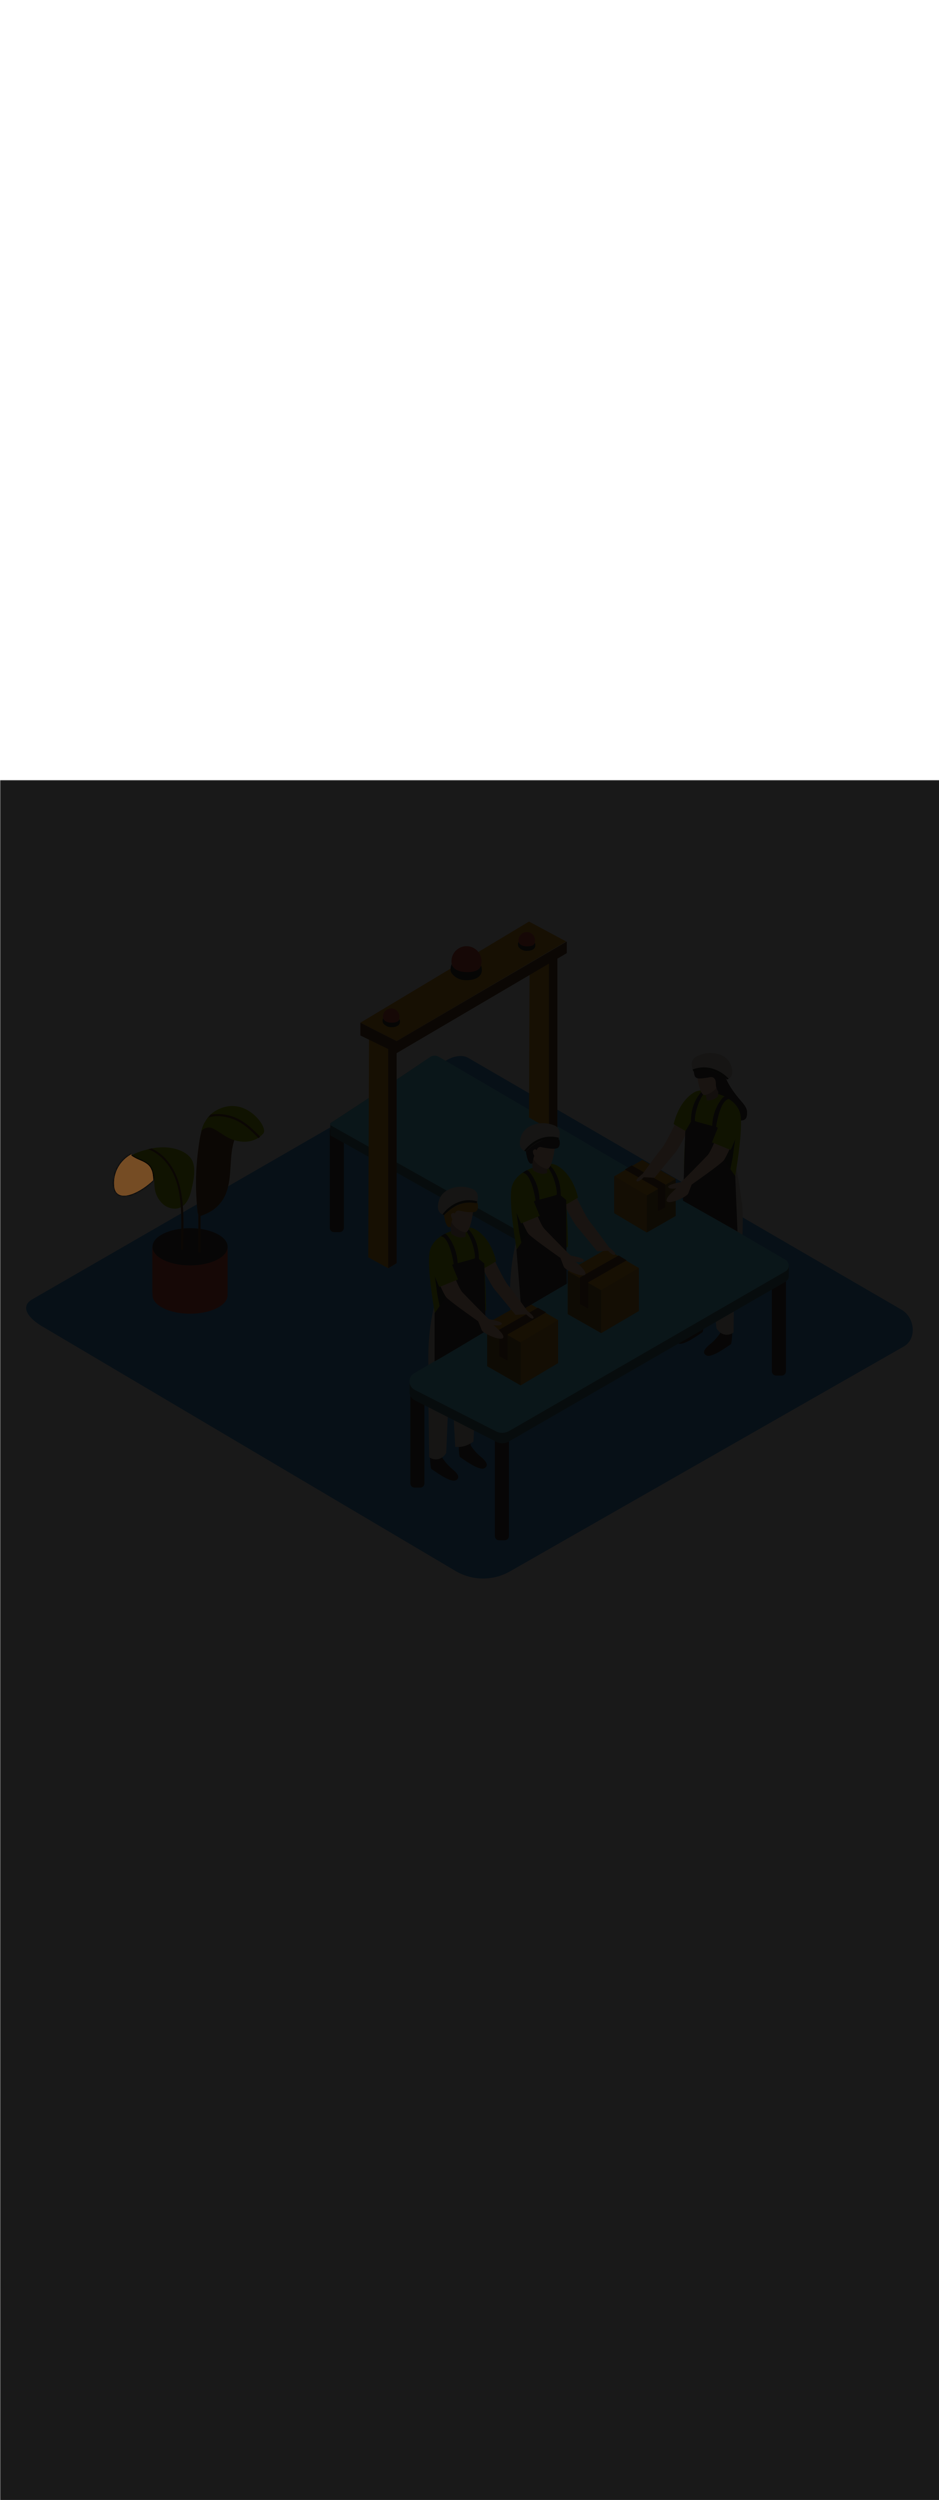 <ns0:svg xmlns:ns0="http://www.w3.org/2000/svg" version="1.1" id="Layer_1" x="0px" y="0px" viewBox="0 0 500 500" style="width: 188px;" xml:space="preserve" data-imageid="factory-worker-58" imageName="Factory Worker" class="illustrations_image"><ns0:defs><ns0:mask id="spotlight-mask"><ns0:rect x="0" y="0" width="100%" height="100%" fill="white" opacity="0.9" /><ns0:style type="text/css" fill="black" /><ns0:style type="text/css" style="" fill="black" /><ns0:path class="st7_factory-worker-58" d="M 70.243 199.003 L 70.196 199.011 L 70.151 199.023 L 70.107 199.039 L 70.065 199.059 L 69.887 199.154 L 69.882 199.156 L 69.705 199.253 L 69.7 199.256 L 69.524 199.355 L 69.519 199.358 L 69.346 199.459 L 69.34 199.462 L 69.168 199.564 L 69.163 199.567 L 68.992 199.672 L 68.987 199.675 L 68.818 199.781 L 68.813 199.784 L 68.645 199.892 L 68.64 199.896 L 68.474 200.006 L 68.469 200.009 L 68.304 200.121 L 68.299 200.124 L 68.136 200.237 L 68.131 200.241 L 67.969 200.356 L 67.964 200.36 L 67.804 200.477 L 67.799 200.48 L 67.64 200.599 L 67.636 200.602 L 67.479 200.723 L 67.474 200.727 L 67.318 200.849 L 67.314 200.852 L 67.16 200.976 L 67.155 200.98 L 67.003 201.106 L 66.998 201.109 L 66.848 201.236 L 66.843 201.24 L 66.694 201.369 L 66.69 201.373 L 66.542 201.503 L 66.538 201.507 L 66.392 201.639 L 66.387 201.643 L 66.243 201.777 L 66.239 201.781 L 66.096 201.916 L 66.092 201.92 L 65.951 202.057 L 65.947 202.061 L 65.808 202.199 L 65.804 202.203 L 65.666 202.343 L 65.662 202.347 L 65.526 202.488 L 65.522 202.492 L 65.388 202.635 L 65.384 202.639 L 65.252 202.784 L 65.248 202.788 L 65.117 202.934 L 65.113 202.938 L 64.984 203.085 L 64.981 203.089 L 64.854 203.238 L 64.85 203.242 L 64.724 203.392 L 64.721 203.396 L 64.597 203.548 L 64.594 203.552 L 64.472 203.705 L 64.468 203.709 L 64.348 203.863 L 64.345 203.868 L 64.227 204.023 L 64.223 204.027 L 64.107 204.184 L 64.103 204.189 L 63.989 204.346 L 63.986 204.351 L 63.873 204.51 L 63.87 204.515 L 63.759 204.675 L 63.756 204.68 L 63.647 204.842 L 63.644 204.846 L 63.537 205.009 L 63.533 205.014 L 63.428 205.178 L 63.425 205.183 L 63.322 205.348 L 63.319 205.353 L 63.218 205.519 L 63.215 205.524 L 63.115 205.692 L 63.112 205.697 L 63.015 205.865 L 63.012 205.87 L 62.917 206.04 L 62.914 206.045 L 62.82 206.216 L 62.818 206.221 L 62.726 206.393 L 62.723 206.398 L 62.634 206.571 L 62.631 206.576 L 62.544 206.75 L 62.541 206.755 L 62.456 206.93 L 62.453 206.935 L 62.37 207.111 L 62.367 207.116 L 62.286 207.293 L 62.283 207.299 L 62.204 207.477 L 62.202 207.482 L 62.124 207.661 L 62.122 207.666 L 62.047 207.846 L 62.044 207.851 L 61.971 208.032 L 61.969 208.038 L 61.898 208.219 L 61.896 208.225 L 61.827 208.407 L 61.825 208.413 L 61.758 208.596 L 61.756 208.602 L 61.691 208.786 L 61.689 208.792 L 61.626 208.977 L 61.625 208.982 L 61.564 209.168 L 61.562 209.174 L 61.504 209.36 L 61.502 209.366 L 61.446 209.554 L 61.444 209.559 L 61.39 209.748 L 61.389 209.753 L 61.337 209.942 L 61.335 209.948 L 61.286 210.138 L 61.284 210.143 L 61.237 210.334 L 61.235 210.34 L 61.19 210.531 L 61.189 210.536 L 61.146 210.728 L 61.144 210.734 L 61.104 210.927 L 61.102 210.932 L 61.064 211.126 L 61.063 211.131 L 61.027 211.325 L 61.026 211.331 L 60.992 211.525 L 60.991 211.531 L 60.959 211.726 L 60.958 211.732 L 60.929 211.928 L 60.928 211.934 L 60.901 212.13 L 60.9 212.136 L 60.875 212.332 L 60.874 212.338 L 60.852 212.535 L 60.851 212.541 L 60.831 212.739 L 60.831 212.745 L 60.813 212.943 L 60.813 212.949 L 60.797 213.148 L 60.797 213.154 L 60.784 213.353 L 60.783 213.359 L 60.773 213.558 L 60.773 213.564 L 60.764 213.764 L 60.764 213.77 L 60.758 213.971 L 60.758 213.977 L 60.755 214.177 L 60.755 214.183 L 60.754 214.385 L 60.754 214.391 L 60.755 214.592 L 60.755 214.598 L 60.759 214.8 L 60.76 214.806 L 60.766 215.008 L 60.766 215.014 L 60.775 215.216 L 60.775 215.223 L 60.787 215.425 L 60.787 215.431 L 60.801 215.632 L 60.822 215.98 L 60.823 215.998 L 60.856 216.335 L 60.858 216.354 L 60.901 216.676 L 60.905 216.696 L 60.959 217.005 L 60.963 217.026 L 61.029 217.321 L 61.034 217.343 L 61.11 217.625 L 61.117 217.648 L 61.203 217.916 L 61.212 217.939 L 61.308 218.194 L 61.318 218.219 L 61.425 218.461 L 61.437 218.486 L 61.553 218.715 L 61.567 218.74 L 61.692 218.956 L 61.708 218.981 L 61.843 219.185 L 61.861 219.209 L 62.005 219.401 L 62.024 219.425 L 62.178 219.604 L 62.199 219.627 L 62.361 219.794 L 62.384 219.815 L 62.554 219.97 L 62.578 219.991 L 62.757 220.134 L 62.782 220.152 L 62.969 220.284 L 62.994 220.301 L 63.189 220.42 L 63.215 220.435 L 63.418 220.544 L 63.444 220.557 L 63.654 220.654 L 63.68 220.665 L 63.897 220.752 L 63.922 220.761 L 64.147 220.836 L 64.172 220.844 L 64.403 220.909 L 64.427 220.915 L 64.665 220.969 L 64.688 220.974 L 64.932 221.017 L 64.954 221.021 L 65.205 221.054 L 65.226 221.056 L 65.483 221.08 L 65.503 221.081 L 65.766 221.094 L 65.784 221.095 L 66.053 221.099 L 66.071 221.099 L 66.344 221.092 L 66.361 221.092 L 66.64 221.076 L 66.656 221.075 L 66.94 221.05 L 66.955 221.048 L 67.244 221.014 L 67.258 221.012 L 67.552 220.969 L 67.565 220.967 L 67.863 220.915 L 67.875 220.912 L 68.178 220.851 L 68.189 220.849 L 68.496 220.779 L 68.507 220.777 L 68.817 220.699 L 68.827 220.696 L 69.141 220.61 L 69.151 220.607 L 69.468 220.513 L 69.477 220.51 L 69.797 220.407 L 69.806 220.404 L 70.129 220.294 L 70.138 220.291 L 70.464 220.173 L 70.472 220.17 L 70.8 220.045 L 70.808 220.042 L 71.139 219.909 L 71.146 219.906 L 71.479 219.766 L 71.486 219.763 L 71.821 219.616 L 71.828 219.613 L 72.164 219.459 L 72.171 219.456 L 72.509 219.295 L 72.515 219.292 L 72.854 219.125 L 72.861 219.122 L 73.201 218.948 L 73.207 218.945 L 73.548 218.765 L 73.554 218.762 L 73.896 218.576 L 73.901 218.573 L 74.244 218.381 L 74.249 218.378 L 74.592 218.18 L 74.597 218.177 L 74.94 217.973 L 74.945 217.97 L 75.287 217.761 L 75.292 217.758 L 75.634 217.544 L 75.639 217.541 L 75.981 217.321 L 75.986 217.318 L 76.327 217.093 L 76.331 217.09 L 76.671 216.86 L 76.676 216.857 L 77.014 216.623 L 77.019 216.62 L 77.356 216.381 L 77.361 216.377 L 77.697 216.134 L 77.701 216.131 L 78.035 215.883 L 78.039 215.88 L 78.371 215.628 L 78.376 215.625 L 78.705 215.369 L 78.71 215.365 L 79.037 215.106 L 79.041 215.102 L 79.366 214.839 L 79.37 214.836 L 79.692 214.569 L 79.696 214.565 L 80.015 214.295 L 80.019 214.291 L 80.335 214.018 L 80.339 214.014 L 80.651 213.738 L 80.655 213.734 L 80.964 213.454 L 80.968 213.451 L 81.272 213.168 L 81.277 213.165 L 81.577 212.88 L 81.581 212.876 L 81.591 212.866 L 81.588 212.808 L 81.582 212.68 L 81.575 212.551 L 81.568 212.422 L 81.561 212.294 L 81.553 212.166 L 81.545 212.039 L 81.537 211.911 L 81.529 211.784 L 81.52 211.658 L 81.51 211.531 L 81.5 211.405 L 81.49 211.279 L 81.479 211.154 L 81.468 211.029 L 81.456 210.904 L 81.443 210.78 L 81.43 210.656 L 81.416 210.532 L 81.401 210.409 L 81.386 210.286 L 81.37 210.164 L 81.353 210.042 L 81.335 209.921 L 81.317 209.8 L 81.297 209.679 L 81.277 209.559 L 81.256 209.44 L 81.234 209.321 L 81.211 209.202 L 81.187 209.084 L 81.162 208.967 L 81.136 208.85 L 81.109 208.733 L 81.08 208.618 L 81.051 208.502 L 81.021 208.388 L 80.989 208.274 L 80.956 208.16 L 80.923 208.052 L 80.92 208.041 L 80.914 208.025 L 80.909 208.008 L 80.903 207.991 L 80.897 207.974 L 80.891 207.957 L 80.885 207.94 L 80.879 207.924 L 80.873 207.907 L 80.867 207.89 L 80.861 207.873 L 80.854 207.856 L 80.848 207.839 L 80.842 207.822 L 80.835 207.805 L 80.829 207.788 L 80.822 207.771 L 80.816 207.754 L 80.809 207.737 L 80.802 207.72 L 80.795 207.702 L 80.789 207.685 L 80.782 207.668 L 80.775 207.651 L 80.768 207.634 L 80.761 207.617 L 80.754 207.599 L 80.747 207.582 L 80.739 207.565 L 80.732 207.548 L 80.725 207.531 L 80.718 207.513 L 80.71 207.496 L 80.703 207.479 L 80.696 207.461 L 80.688 207.444 L 80.681 207.427 L 80.673 207.409 L 80.665 207.392 L 80.658 207.374 L 80.65 207.357 L 80.642 207.34 L 80.634 207.322 L 80.627 207.305 L 80.619 207.287 L 80.611 207.27 L 80.603 207.252 L 80.595 207.235 L 80.587 207.217 L 80.579 207.2 L 80.571 207.182 L 80.563 207.164 L 80.555 207.147 L 80.546 207.129 L 80.538 207.112 L 80.53 207.094 L 80.522 207.076 L 80.513 207.059 L 80.505 207.041 L 80.497 207.023 L 80.488 207.006 L 80.48 206.988 L 80.471 206.97 L 80.463 206.952 L 80.454 206.935 L 80.446 206.917 L 80.437 206.899 L 80.429 206.881 L 80.42 206.864 L 80.411 206.846 L 80.403 206.828 L 80.394 206.81 L 80.385 206.792 L 80.377 206.774 L 80.368 206.756 L 80.359 206.739 L 80.35 206.721 L 80.341 206.703 L 80.333 206.685 L 80.324 206.667 L 80.315 206.649 L 80.306 206.631 L 80.297 206.613 L 80.288 206.595 L 80.279 206.577 L 80.27 206.559 L 80.261 206.541 L 80.252 206.523 L 80.243 206.505 L 80.234 206.487 L 80.225 206.469 L 80.216 206.451 L 80.207 206.432 L 80.198 206.414 L 80.189 206.396 L 80.18 206.378 L 80.171 206.36 L 80.162 206.342 L 80.159 206.336 L 80.128 206.282 L 80.091 206.219 L 80.053 206.156 L 80.014 206.094 L 79.974 206.033 L 79.934 205.972 L 79.893 205.911 L 79.852 205.852 L 79.809 205.792 L 79.766 205.734 L 79.722 205.675 L 79.678 205.618 L 79.633 205.56 L 79.587 205.504 L 79.541 205.448 L 79.494 205.392 L 79.446 205.337 L 79.398 205.282 L 79.349 205.228 L 79.3 205.174 L 79.249 205.121 L 79.199 205.068 L 79.147 205.016 L 79.095 204.964 L 79.043 204.913 L 78.99 204.862 L 78.936 204.811 L 78.882 204.761 L 78.827 204.712 L 78.771 204.662 L 78.716 204.614 L 78.659 204.565 L 78.602 204.517 L 78.545 204.47 L 78.487 204.423 L 78.428 204.376 L 78.369 204.33 L 78.31 204.284 L 78.25 204.239 L 78.189 204.193 L 78.128 204.149 L 78.067 204.104 L 78.005 204.06 L 77.943 204.017 L 77.88 203.974 L 77.817 203.931 L 77.753 203.888 L 77.689 203.846 L 77.625 203.804 L 77.56 203.763 L 77.495 203.722 L 77.43 203.681 L 77.364 203.641 L 77.298 203.6 L 77.231 203.561 L 77.165 203.521 L 77.097 203.482 L 77.03 203.443 L 76.962 203.405 L 76.894 203.367 L 76.826 203.329 L 76.757 203.291 L 76.688 203.254 L 76.619 203.217 L 76.55 203.18 L 76.48 203.143 L 76.41 203.107 L 76.34 203.071 L 76.27 203.036 L 76.199 203 L 76.129 202.965 L 76.058 202.93 L 75.987 202.895 L 75.915 202.861 L 75.844 202.827 L 75.772 202.793 L 75.701 202.759 L 75.629 202.725 L 75.557 202.692 L 75.485 202.659 L 75.413 202.626 L 75.341 202.593 L 75.268 202.561 L 75.196 202.528 L 75.123 202.496 L 75.051 202.464 L 74.978 202.432 L 74.906 202.4 L 74.833 202.369 L 74.761 202.338 L 74.688 202.306 L 74.615 202.275 L 74.543 202.244 L 74.47 202.214 L 74.398 202.183 L 74.325 202.152 L 74.253 202.122 L 74.18 202.092 L 74.107 202.061 L 74.103 202.059 L 74.103 202.059 L 74.06 202.041 L 74.059 202.041 L 74.017 202.023 L 74.016 202.022 L 73.974 202.004 L 73.973 202.004 L 73.931 201.985 L 73.93 201.985 L 73.888 201.966 L 73.887 201.966 L 73.845 201.947 L 73.844 201.947 L 73.802 201.929 L 73.802 201.928 L 73.76 201.91 L 73.759 201.909 L 73.717 201.89 L 73.716 201.89 L 73.674 201.871 L 73.673 201.871 L 73.632 201.852 L 73.631 201.852 L 73.589 201.833 L 73.588 201.833 L 73.547 201.814 L 73.546 201.813 L 73.504 201.794 L 73.503 201.794 L 73.462 201.775 L 73.461 201.774 L 73.42 201.755 L 73.419 201.755 L 73.377 201.736 L 73.377 201.735 L 73.335 201.716 L 73.334 201.716 L 73.293 201.696 L 73.292 201.696 L 73.251 201.677 L 73.25 201.676 L 73.209 201.657 L 73.208 201.656 L 73.167 201.637 L 73.166 201.637 L 73.125 201.617 L 73.125 201.617 L 73.084 201.597 L 73.083 201.597 L 73.042 201.577 L 73.041 201.577 L 73 201.557 L 72.999 201.556 L 72.959 201.537 L 72.958 201.536 L 72.917 201.516 L 72.916 201.516 L 72.875 201.496 L 72.875 201.496 L 72.834 201.476 L 72.833 201.475 L 72.793 201.455 L 72.792 201.455 L 72.751 201.435 L 72.751 201.434 L 72.71 201.414 L 72.709 201.414 L 72.669 201.393 L 72.668 201.393 L 72.628 201.373 L 72.627 201.372 L 72.587 201.352 L 72.586 201.352 L 72.546 201.331 L 72.545 201.331 L 72.505 201.31 L 72.504 201.31 L 72.464 201.289 L 72.463 201.289 L 72.423 201.268 L 72.422 201.268 L 72.382 201.247 L 72.382 201.247 L 72.342 201.226 L 72.341 201.226 L 72.301 201.205 L 72.3 201.204 L 72.26 201.184 L 72.26 201.183 L 72.22 201.162 L 72.219 201.162 L 72.179 201.141 L 72.179 201.14 L 72.139 201.119 L 72.138 201.119 L 72.099 201.098 L 72.098 201.097 L 72.058 201.076 L 72.058 201.076 L 72.018 201.055 L 72.017 201.054 L 71.978 201.033 L 71.977 201.032 L 71.938 201.011 L 71.937 201.011 L 71.898 200.989 L 71.897 200.989 L 71.858 200.967 L 71.857 200.967 L 71.818 200.945 L 71.817 200.945 L 71.778 200.923 L 71.777 200.923 L 71.739 200.901 L 71.738 200.901 L 71.699 200.879 L 71.698 200.879 L 71.659 200.857 L 71.658 200.856 L 71.62 200.835 L 71.619 200.834 L 71.58 200.812 L 71.579 200.812 L 71.541 200.79 L 71.54 200.789 L 71.501 200.767 L 71.5 200.767 L 71.462 200.745 L 71.461 200.744 L 71.422 200.722 L 71.422 200.722 L 71.383 200.7 L 71.382 200.699 L 71.344 200.677 L 71.343 200.676 L 71.305 200.654 L 71.304 200.654 L 71.266 200.631 L 71.265 200.631 L 71.227 200.608 L 71.226 200.608 L 71.188 200.585 L 71.187 200.585 L 71.149 200.562 L 71.148 200.562 L 71.11 200.539 L 71.11 200.539 L 71.072 200.516 L 71.071 200.516 L 71.033 200.493 L 71.032 200.492 L 70.994 200.47 L 70.993 200.469 L 70.956 200.446 L 70.955 200.446 L 70.917 200.423 L 70.916 200.422 L 70.879 200.399 L 70.878 200.399 L 70.84 200.376 L 70.84 200.375 L 70.802 200.352 L 70.801 200.352 L 70.764 200.328 L 70.763 200.328 L 70.726 200.305 L 70.725 200.304 L 70.688 200.281 L 70.687 200.28 L 70.649 200.257 L 70.649 200.257 L 70.611 200.233 L 70.611 200.233 L 70.574 200.209 L 70.573 200.209 L 70.536 200.185 L 70.535 200.185 L 70.498 200.161 L 70.497 200.16 L 70.46 200.137 L 70.459 200.136 L 70.422 200.113 L 70.422 200.112 L 70.385 200.088 L 70.384 200.088 L 70.347 200.064 L 70.346 200.063 L 70.31 200.039 L 70.309 200.039 L 70.272 200.015 L 70.271 200.014 L 70.235 199.99 L 70.234 199.99 L 70.198 199.966 L 70.197 199.965 L 70.16 199.941 L 70.159 199.941 L 70.123 199.916 L 70.084 199.888 L 70.048 199.855 L 70.015 199.819 L 69.986 199.781 L 69.961 199.739 L 69.94 199.696 L 69.923 199.65 L 69.911 199.603 L 69.903 199.555 L 69.9 199.507 L 69.902 199.458 L 69.908 199.41 L 69.919 199.363 L 69.935 199.317 L 69.955 199.273 L 69.979 199.231 L 70.007 199.191 L 70.038 199.155 L 70.074 199.121 L 70.112 199.091 L 70.153 199.065 L 70.216 199.029 L 70.218 199.028 L 70.265 199.002 L 70.243 199.003 Z" id="element_216" fill="black" /><ns0:path class="st7_factory-worker-58" d="M 70.243 199.003 L 70.196 199.011 L 70.151 199.023 L 70.107 199.039 L 70.065 199.059 L 69.887 199.154 L 69.882 199.156 L 69.705 199.253 L 69.7 199.256 L 69.524 199.355 L 69.519 199.358 L 69.346 199.459 L 69.34 199.462 L 69.168 199.564 L 69.163 199.567 L 68.992 199.672 L 68.987 199.675 L 68.818 199.781 L 68.813 199.784 L 68.645 199.892 L 68.64 199.896 L 68.474 200.006 L 68.469 200.009 L 68.304 200.121 L 68.299 200.124 L 68.136 200.237 L 68.131 200.241 L 67.969 200.356 L 67.964 200.36 L 67.804 200.477 L 67.799 200.48 L 67.64 200.599 L 67.636 200.602 L 67.479 200.723 L 67.474 200.727 L 67.318 200.849 L 67.314 200.852 L 67.16 200.976 L 67.155 200.98 L 67.003 201.106 L 66.998 201.109 L 66.848 201.236 L 66.843 201.24 L 66.694 201.369 L 66.69 201.373 L 66.542 201.503 L 66.538 201.507 L 66.392 201.639 L 66.387 201.643 L 66.243 201.777 L 66.239 201.781 L 66.096 201.916 L 66.092 201.92 L 65.951 202.057 L 65.947 202.061 L 65.808 202.199 L 65.804 202.203 L 65.666 202.343 L 65.662 202.347 L 65.526 202.488 L 65.522 202.492 L 65.388 202.635 L 65.384 202.639 L 65.252 202.784 L 65.248 202.788 L 65.117 202.934 L 65.113 202.938 L 64.984 203.085 L 64.981 203.089 L 64.854 203.238 L 64.85 203.242 L 64.724 203.392 L 64.721 203.396 L 64.597 203.548 L 64.594 203.552 L 64.472 203.705 L 64.468 203.709 L 64.348 203.863 L 64.345 203.868 L 64.227 204.023 L 64.223 204.027 L 64.107 204.184 L 64.103 204.189 L 63.989 204.346 L 63.986 204.351 L 63.873 204.51 L 63.87 204.515 L 63.759 204.675 L 63.756 204.68 L 63.647 204.842 L 63.644 204.846 L 63.537 205.009 L 63.533 205.014 L 63.428 205.178 L 63.425 205.183 L 63.322 205.348 L 63.319 205.353 L 63.218 205.519 L 63.215 205.524 L 63.115 205.692 L 63.112 205.697 L 63.015 205.865 L 63.012 205.87 L 62.917 206.04 L 62.914 206.045 L 62.82 206.216 L 62.818 206.221 L 62.726 206.393 L 62.723 206.398 L 62.634 206.571 L 62.631 206.576 L 62.544 206.75 L 62.541 206.755 L 62.456 206.93 L 62.453 206.935 L 62.37 207.111 L 62.367 207.116 L 62.286 207.293 L 62.283 207.299 L 62.204 207.477 L 62.202 207.482 L 62.124 207.661 L 62.122 207.666 L 62.047 207.846 L 62.044 207.851 L 61.971 208.032 L 61.969 208.038 L 61.898 208.219 L 61.896 208.225 L 61.827 208.407 L 61.825 208.413 L 61.758 208.596 L 61.756 208.602 L 61.691 208.786 L 61.689 208.792 L 61.626 208.977 L 61.625 208.982 L 61.564 209.168 L 61.562 209.174 L 61.504 209.36 L 61.502 209.366 L 61.446 209.554 L 61.444 209.559 L 61.39 209.748 L 61.389 209.753 L 61.337 209.942 L 61.335 209.948 L 61.286 210.138 L 61.284 210.143 L 61.237 210.334 L 61.235 210.34 L 61.19 210.531 L 61.189 210.536 L 61.146 210.728 L 61.144 210.734 L 61.104 210.927 L 61.102 210.932 L 61.064 211.126 L 61.063 211.131 L 61.027 211.325 L 61.026 211.331 L 60.992 211.525 L 60.991 211.531 L 60.959 211.726 L 60.958 211.732 L 60.929 211.928 L 60.928 211.934 L 60.901 212.13 L 60.9 212.136 L 60.875 212.332 L 60.874 212.338 L 60.852 212.535 L 60.851 212.541 L 60.831 212.739 L 60.831 212.745 L 60.813 212.943 L 60.813 212.949 L 60.797 213.148 L 60.797 213.154 L 60.784 213.353 L 60.783 213.359 L 60.773 213.558 L 60.773 213.564 L 60.764 213.764 L 60.764 213.77 L 60.758 213.971 L 60.758 213.977 L 60.755 214.177 L 60.755 214.183 L 60.754 214.385 L 60.754 214.391 L 60.755 214.592 L 60.755 214.598 L 60.759 214.8 L 60.76 214.806 L 60.766 215.008 L 60.766 215.014 L 60.775 215.216 L 60.775 215.223 L 60.787 215.425 L 60.787 215.431 L 60.801 215.632 L 60.822 215.98 L 60.823 215.998 L 60.856 216.335 L 60.858 216.354 L 60.901 216.676 L 60.905 216.696 L 60.959 217.005 L 60.963 217.026 L 61.029 217.321 L 61.034 217.343 L 61.11 217.625 L 61.117 217.648 L 61.203 217.916 L 61.212 217.939 L 61.308 218.194 L 61.318 218.219 L 61.425 218.461 L 61.437 218.486 L 61.553 218.715 L 61.567 218.74 L 61.692 218.956 L 61.708 218.981 L 61.843 219.185 L 61.861 219.209 L 62.005 219.401 L 62.024 219.425 L 62.178 219.604 L 62.199 219.627 L 62.361 219.794 L 62.384 219.815 L 62.554 219.97 L 62.578 219.991 L 62.757 220.134 L 62.782 220.152 L 62.969 220.284 L 62.994 220.301 L 63.189 220.42 L 63.215 220.435 L 63.418 220.544 L 63.444 220.557 L 63.654 220.654 L 63.68 220.665 L 63.897 220.752 L 63.922 220.761 L 64.147 220.836 L 64.172 220.844 L 64.403 220.909 L 64.427 220.915 L 64.665 220.969 L 64.688 220.974 L 64.932 221.017 L 64.954 221.021 L 65.205 221.054 L 65.226 221.056 L 65.483 221.08 L 65.503 221.081 L 65.766 221.094 L 65.784 221.095 L 66.053 221.099 L 66.071 221.099 L 66.344 221.092 L 66.361 221.092 L 66.64 221.076 L 66.656 221.075 L 66.94 221.05 L 66.955 221.048 L 67.244 221.014 L 67.258 221.012 L 67.552 220.969 L 67.565 220.967 L 67.863 220.915 L 67.875 220.912 L 68.178 220.851 L 68.189 220.849 L 68.496 220.779 L 68.507 220.777 L 68.817 220.699 L 68.827 220.696 L 69.141 220.61 L 69.151 220.607 L 69.468 220.513 L 69.477 220.51 L 69.797 220.407 L 69.806 220.404 L 70.129 220.294 L 70.138 220.291 L 70.464 220.173 L 70.472 220.17 L 70.8 220.045 L 70.808 220.042 L 71.139 219.909 L 71.146 219.906 L 71.479 219.766 L 71.486 219.763 L 71.821 219.616 L 71.828 219.613 L 72.164 219.459 L 72.171 219.456 L 72.509 219.295 L 72.515 219.292 L 72.854 219.125 L 72.861 219.122 L 73.201 218.948 L 73.207 218.945 L 73.548 218.765 L 73.554 218.762 L 73.896 218.576 L 73.901 218.573 L 74.244 218.381 L 74.249 218.378 L 74.592 218.18 L 74.597 218.177 L 74.94 217.973 L 74.945 217.97 L 75.287 217.761 L 75.292 217.758 L 75.634 217.544 L 75.639 217.541 L 75.981 217.321 L 75.986 217.318 L 76.327 217.093 L 76.331 217.09 L 76.671 216.86 L 76.676 216.857 L 77.014 216.623 L 77.019 216.62 L 77.356 216.381 L 77.361 216.377 L 77.697 216.134 L 77.701 216.131 L 78.035 215.883 L 78.039 215.88 L 78.371 215.628 L 78.376 215.625 L 78.705 215.369 L 78.71 215.365 L 79.037 215.106 L 79.041 215.102 L 79.366 214.839 L 79.37 214.836 L 79.692 214.569 L 79.696 214.565 L 80.015 214.295 L 80.019 214.291 L 80.335 214.018 L 80.339 214.014 L 80.651 213.738 L 80.655 213.734 L 80.964 213.454 L 80.968 213.451 L 81.272 213.168 L 81.277 213.165 L 81.577 212.88 L 81.581 212.876 L 81.591 212.866 L 81.588 212.808 L 81.582 212.68 L 81.575 212.551 L 81.568 212.422 L 81.561 212.294 L 81.553 212.166 L 81.545 212.039 L 81.537 211.911 L 81.529 211.784 L 81.52 211.658 L 81.51 211.531 L 81.5 211.405 L 81.49 211.279 L 81.479 211.154 L 81.468 211.029 L 81.456 210.904 L 81.443 210.78 L 81.43 210.656 L 81.416 210.532 L 81.401 210.409 L 81.386 210.286 L 81.37 210.164 L 81.353 210.042 L 81.335 209.921 L 81.317 209.8 L 81.297 209.679 L 81.277 209.559 L 81.256 209.44 L 81.234 209.321 L 81.211 209.202 L 81.187 209.084 L 81.162 208.967 L 81.136 208.85 L 81.109 208.733 L 81.08 208.618 L 81.051 208.502 L 81.021 208.388 L 80.989 208.274 L 80.956 208.16 L 80.923 208.052 L 80.92 208.041 L 80.914 208.025 L 80.909 208.008 L 80.903 207.991 L 80.897 207.974 L 80.891 207.957 L 80.885 207.94 L 80.879 207.924 L 80.873 207.907 L 80.867 207.89 L 80.861 207.873 L 80.854 207.856 L 80.848 207.839 L 80.842 207.822 L 80.835 207.805 L 80.829 207.788 L 80.822 207.771 L 80.816 207.754 L 80.809 207.737 L 80.802 207.72 L 80.795 207.702 L 80.789 207.685 L 80.782 207.668 L 80.775 207.651 L 80.768 207.634 L 80.761 207.617 L 80.754 207.599 L 80.747 207.582 L 80.739 207.565 L 80.732 207.548 L 80.725 207.531 L 80.718 207.513 L 80.71 207.496 L 80.703 207.479 L 80.696 207.461 L 80.688 207.444 L 80.681 207.427 L 80.673 207.409 L 80.665 207.392 L 80.658 207.374 L 80.65 207.357 L 80.642 207.34 L 80.634 207.322 L 80.627 207.305 L 80.619 207.287 L 80.611 207.27 L 80.603 207.252 L 80.595 207.235 L 80.587 207.217 L 80.579 207.2 L 80.571 207.182 L 80.563 207.164 L 80.555 207.147 L 80.546 207.129 L 80.538 207.112 L 80.53 207.094 L 80.522 207.076 L 80.513 207.059 L 80.505 207.041 L 80.497 207.023 L 80.488 207.006 L 80.48 206.988 L 80.471 206.97 L 80.463 206.952 L 80.454 206.935 L 80.446 206.917 L 80.437 206.899 L 80.429 206.881 L 80.42 206.864 L 80.411 206.846 L 80.403 206.828 L 80.394 206.81 L 80.385 206.792 L 80.377 206.774 L 80.368 206.756 L 80.359 206.739 L 80.35 206.721 L 80.341 206.703 L 80.333 206.685 L 80.324 206.667 L 80.315 206.649 L 80.306 206.631 L 80.297 206.613 L 80.288 206.595 L 80.279 206.577 L 80.27 206.559 L 80.261 206.541 L 80.252 206.523 L 80.243 206.505 L 80.234 206.487 L 80.225 206.469 L 80.216 206.451 L 80.207 206.432 L 80.198 206.414 L 80.189 206.396 L 80.18 206.378 L 80.171 206.36 L 80.162 206.342 L 80.159 206.336 L 80.128 206.282 L 80.091 206.219 L 80.053 206.156 L 80.014 206.094 L 79.974 206.033 L 79.934 205.972 L 79.893 205.911 L 79.852 205.852 L 79.809 205.792 L 79.766 205.734 L 79.722 205.675 L 79.678 205.618 L 79.633 205.56 L 79.587 205.504 L 79.541 205.448 L 79.494 205.392 L 79.446 205.337 L 79.398 205.282 L 79.349 205.228 L 79.3 205.174 L 79.249 205.121 L 79.199 205.068 L 79.147 205.016 L 79.095 204.964 L 79.043 204.913 L 78.99 204.862 L 78.936 204.811 L 78.882 204.761 L 78.827 204.712 L 78.771 204.662 L 78.716 204.614 L 78.659 204.565 L 78.602 204.517 L 78.545 204.47 L 78.487 204.423 L 78.428 204.376 L 78.369 204.33 L 78.31 204.284 L 78.25 204.239 L 78.189 204.193 L 78.128 204.149 L 78.067 204.104 L 78.005 204.06 L 77.943 204.017 L 77.88 203.974 L 77.817 203.931 L 77.753 203.888 L 77.689 203.846 L 77.625 203.804 L 77.56 203.763 L 77.495 203.722 L 77.43 203.681 L 77.364 203.641 L 77.298 203.6 L 77.231 203.561 L 77.165 203.521 L 77.097 203.482 L 77.03 203.443 L 76.962 203.405 L 76.894 203.367 L 76.826 203.329 L 76.757 203.291 L 76.688 203.254 L 76.619 203.217 L 76.55 203.18 L 76.48 203.143 L 76.41 203.107 L 76.34 203.071 L 76.27 203.036 L 76.199 203 L 76.129 202.965 L 76.058 202.93 L 75.987 202.895 L 75.915 202.861 L 75.844 202.827 L 75.772 202.793 L 75.701 202.759 L 75.629 202.725 L 75.557 202.692 L 75.485 202.659 L 75.413 202.626 L 75.341 202.593 L 75.268 202.561 L 75.196 202.528 L 75.123 202.496 L 75.051 202.464 L 74.978 202.432 L 74.906 202.4 L 74.833 202.369 L 74.761 202.338 L 74.688 202.306 L 74.615 202.275 L 74.543 202.244 L 74.47 202.214 L 74.398 202.183 L 74.325 202.152 L 74.253 202.122 L 74.18 202.092 L 74.107 202.061 L 74.103 202.059 L 74.103 202.059 L 74.06 202.041 L 74.059 202.041 L 74.017 202.023 L 74.016 202.022 L 73.974 202.004 L 73.973 202.004 L 73.931 201.985 L 73.93 201.985 L 73.888 201.966 L 73.887 201.966 L 73.845 201.947 L 73.844 201.947 L 73.802 201.929 L 73.802 201.928 L 73.76 201.91 L 73.759 201.909 L 73.717 201.89 L 73.716 201.89 L 73.674 201.871 L 73.673 201.871 L 73.632 201.852 L 73.631 201.852 L 73.589 201.833 L 73.588 201.833 L 73.547 201.814 L 73.546 201.813 L 73.504 201.794 L 73.503 201.794 L 73.462 201.775 L 73.461 201.774 L 73.42 201.755 L 73.419 201.755 L 73.377 201.736 L 73.377 201.735 L 73.335 201.716 L 73.334 201.716 L 73.293 201.696 L 73.292 201.696 L 73.251 201.677 L 73.25 201.676 L 73.209 201.657 L 73.208 201.656 L 73.167 201.637 L 73.166 201.637 L 73.125 201.617 L 73.125 201.617 L 73.084 201.597 L 73.083 201.597 L 73.042 201.577 L 73.041 201.577 L 73 201.557 L 72.999 201.556 L 72.959 201.537 L 72.958 201.536 L 72.917 201.516 L 72.916 201.516 L 72.875 201.496 L 72.875 201.496 L 72.834 201.476 L 72.833 201.475 L 72.793 201.455 L 72.792 201.455 L 72.751 201.435 L 72.751 201.434 L 72.71 201.414 L 72.709 201.414 L 72.669 201.393 L 72.668 201.393 L 72.628 201.373 L 72.627 201.372 L 72.587 201.352 L 72.586 201.352 L 72.546 201.331 L 72.545 201.331 L 72.505 201.31 L 72.504 201.31 L 72.464 201.289 L 72.463 201.289 L 72.423 201.268 L 72.422 201.268 L 72.382 201.247 L 72.382 201.247 L 72.342 201.226 L 72.341 201.226 L 72.301 201.205 L 72.3 201.204 L 72.26 201.184 L 72.26 201.183 L 72.22 201.162 L 72.219 201.162 L 72.179 201.141 L 72.179 201.14 L 72.139 201.119 L 72.138 201.119 L 72.099 201.098 L 72.098 201.097 L 72.058 201.076 L 72.058 201.076 L 72.018 201.055 L 72.017 201.054 L 71.978 201.033 L 71.977 201.032 L 71.938 201.011 L 71.937 201.011 L 71.898 200.989 L 71.897 200.989 L 71.858 200.967 L 71.857 200.967 L 71.818 200.945 L 71.817 200.945 L 71.778 200.923 L 71.777 200.923 L 71.739 200.901 L 71.738 200.901 L 71.699 200.879 L 71.698 200.879 L 71.659 200.857 L 71.658 200.856 L 71.62 200.835 L 71.619 200.834 L 71.58 200.812 L 71.579 200.812 L 71.541 200.79 L 71.54 200.789 L 71.501 200.767 L 71.5 200.767 L 71.462 200.745 L 71.461 200.744 L 71.422 200.722 L 71.422 200.722 L 71.383 200.7 L 71.382 200.699 L 71.344 200.677 L 71.343 200.676 L 71.305 200.654 L 71.304 200.654 L 71.266 200.631 L 71.265 200.631 L 71.227 200.608 L 71.226 200.608 L 71.188 200.585 L 71.187 200.585 L 71.149 200.562 L 71.148 200.562 L 71.11 200.539 L 71.11 200.539 L 71.072 200.516 L 71.071 200.516 L 71.033 200.493 L 71.032 200.492 L 70.994 200.47 L 70.993 200.469 L 70.956 200.446 L 70.955 200.446 L 70.917 200.423 L 70.916 200.422 L 70.879 200.399 L 70.878 200.399 L 70.84 200.376 L 70.84 200.375 L 70.802 200.352 L 70.801 200.352 L 70.764 200.328 L 70.763 200.328 L 70.726 200.305 L 70.725 200.304 L 70.688 200.281 L 70.687 200.28 L 70.649 200.257 L 70.649 200.257 L 70.611 200.233 L 70.611 200.233 L 70.574 200.209 L 70.573 200.209 L 70.536 200.185 L 70.535 200.185 L 70.498 200.161 L 70.497 200.16 L 70.46 200.137 L 70.459 200.136 L 70.422 200.113 L 70.422 200.112 L 70.385 200.088 L 70.384 200.088 L 70.347 200.064 L 70.346 200.063 L 70.31 200.039 L 70.309 200.039 L 70.272 200.015 L 70.271 200.014 L 70.235 199.99 L 70.234 199.99 L 70.198 199.966 L 70.197 199.965 L 70.16 199.941 L 70.159 199.941 L 70.123 199.916 L 70.084 199.888 L 70.048 199.855 L 70.015 199.819 L 69.986 199.781 L 69.961 199.739 L 69.94 199.696 L 69.923 199.65 L 69.911 199.603 L 69.903 199.555 L 69.9 199.507 L 69.902 199.458 L 69.908 199.41 L 69.919 199.363 L 69.935 199.317 L 69.955 199.273 L 69.979 199.231 L 70.007 199.191 L 70.038 199.155 L 70.074 199.121 L 70.112 199.091 L 70.153 199.065 L 70.216 199.029 L 70.218 199.028 L 70.265 199.002 L 70.243 199.003 Z" id="element_216" style="" fill="black" /></ns0:mask></ns0:defs><ns0:style type="text/css">
	.st0_factory-worker-58{fill:#4AA4E8;}
	.st1_factory-worker-58{fill:#473E39;}
	.st2_factory-worker-58{fill:#E0D6CD;}
	.st3_factory-worker-58{opacity:0.63;fill:url(#SVGID_1_);enable-background:new    ;}
	.st4_factory-worker-58{fill:#68E1FD;}
	.st5_factory-worker-58{opacity:0.61;fill:#3A3935;enable-background:new    ;}
	.st6_factory-worker-58{fill:#EDA421;}
	.st7_factory-worker-58{fill:#754C24;}
	.st8_factory-worker-58{fill:#E05342;}
	.st9_factory-worker-58{fill:#3A3935;}
	.st10_factory-worker-58{opacity:0.63;fill:url(#SVGID_00000002357216511214276740000009219274794042331277_);enable-background:new    ;}
	.st11_factory-worker-58{opacity:0.5;fill:#3A3935;enable-background:new    ;}
	.st12_factory-worker-58{opacity:0.2;fill:#3A3935;enable-background:new    ;}
	.st13_factory-worker-58{opacity:0.63;fill:url(#SVGID_00000062879558210823061030000003876816625058579846_);enable-background:new    ;}
	.st14_factory-worker-58{opacity:0.63;fill:url(#SVGID_00000107563316759563581290000009093506711244094644_);enable-background:new    ;}
	.st15_factory-worker-58{fill:#FFC8A9;}
	.st16_factory-worker-58{fill:#A2C609;}
	.st17_factory-worker-58{opacity:0.3;fill:#3A3935;enable-background:new    ;}
	.st18_factory-worker-58{opacity:0.63;fill:url(#SVGID_00000084514778806881865860000017573732512895611789_);enable-background:new    ;}
</ns0:style>
<ns0:path id="field_factory-worker-58" class="st0_factory-worker-58" d="M243,421L23.1,291c-7-3.9-13-10.4-6.2-14.6l220.7-127.2c3.3-2.1,8.3-3.4,11.7-1.4l230.8,134&#10;&#09;c7,4.1,8.3,15.4,1.2,19.5L272,420.7C263.1,426,252,426.1,243,421z" />
<ns0:g id="factory-workers_factory-worker-58">
	<ns0:path class="st1_factory-worker-58" d="M367.8,275.6c0,0,1.1,11,0.5,12.2c-1.4,2.3-3.2,4.3-5.3,5.9c-2.1,1.7-4.9,4.5-1.9,6s12-5.5,12.9-5.9&#10;&#09;&#09;s1-12.4,1-12.4" />
	<ns0:path class="st1_factory-worker-58" d="M383,282c0,0,1.1,11,0.5,12.2c-1.5,2.2-3.3,4.3-5.4,5.9c-2.1,1.7-4.9,4.5-1.9,6s12-5.5,12.9-5.9s1-12.4,1-12.4&#10;&#09;&#09;" />
	<ns0:path class="st2_factory-worker-58" d="M390.9,234.7c0.2,5,0.2,10.1-0.1,15.4c0,0.4,0.1,0.8,0.4,1.1c-0.3,17.3-0.6,42.1-0.6,42.5c0,0.6-5.4,3.7-9.1-2&#10;&#09;&#09;l-4.4-41.5l-0.4,38.2c0,0-6,3.5-9.6-2.8l-2.7-57.9L390.9,234.7z" />
	<ns0:path class="st1_factory-worker-58" d="M371.8,267.1c0,0,1.1,11,0.5,12.2c-1.5,2.3-3.3,4.3-5.3,6c-2.1,1.7-4.9,4.5-1.9,6s12-5.5,12.9-5.9&#10;&#09;&#09;s1-12.4,1-12.4" />
	<ns0:path class="st2_factory-worker-58" d="M380.7,278l2.5-46.6l1.8,43.8c2.2-1.5,4.4-2.9,6.5-4.5c1.1-5.9,2.3-11.8,3.4-17.7c0.3-9.4,1.1-18.9,0.2-28.3&#10;&#09;&#09;l-26.9-5.4l2.7,57.9c2,1.5,4.3,2.5,6.8,2.8C378.7,279.3,379.7,278.7,380.7,278z" />
	<ns0:path class="st1_factory-worker-58" d="M295.1,305.9c0,0-1.1,11-0.5,12.2c1.5,2.2,3.3,4.2,5.3,5.9c2.1,1.7,4.9,4.5,1.9,6s-12-5.5-12.9-5.9&#10;&#09;&#09;s-1-12.3-1-12.3" />
	<ns0:path class="st1_factory-worker-58" d="M280,312.2c0,0-1.1,11-0.5,12.2c1.5,2.3,3.3,4.3,5.3,6c2.1,1.7,4.9,4.5,1.9,6s-12-5.5-12.9-5.9s-1-12.3-1-12.3&#10;&#09;&#09;" />
	<ns0:path class="st2_factory-worker-58" d="M271.7,267.6c-0.2,5,0.2,7.5,0.5,12.8c0,0.4-0.1,0.8-0.4,1.1c0.3,17.3,0.6,42.1,0.6,42.5c0,0.6,5.4,3.7,9.1-2&#10;&#09;&#09;l2.2-51.8l2.6,48.5c3.5,0.4,6.9-0.7,9.7-2.8l2.7-57.9L271.7,267.6z" />
	
		<ns0:linearGradient id="SVGID_1_-factory-worker-58" gradientUnits="userSpaceOnUse" x1="227.899" y1="97.151" x2="407.789" y2="216.521" gradientTransform="matrix(1 0 0 -1 0 502)">
		<ns0:stop offset="0" style="stop-color:#4AA4E8;stop-opacity:0" />
		<ns0:stop offset="0.99" style="stop-color:#754C24" />
	</ns0:linearGradient>
	<ns0:polyline class="st3_factory-worker-58" points="219.4,375.8 268.5,404.5 417.4,313.8 368.6,286.5 &#09;" />
	<ns0:path class="st1_factory-worker-58" d="M251.2,341.9c0,0-1.1,11-0.5,12.2c1.5,2.2,3.3,4.3,5.3,5.9c2.1,1.7,4.9,4.5,1.9,6.1s-12-5.5-12.9-5.9&#10;&#09;&#09;s-0.9-12.3-0.9-12.3" />
	<ns0:path class="st1_factory-worker-58" d="M236,348.3c0,0-1.1,11-0.5,12.2c1.5,2.3,3.3,4.3,5.3,6c2.1,1.7,4.9,4.5,1.9,6s-12-5.5-12.9-5.9s-1-12.3-1-12.3&#10;&#09;&#09;" />
	<ns0:path class="st2_factory-worker-58" d="M228.2,301c-0.2,5-0.2,10.1,0.1,15.4c0,0.4-0.1,0.8-0.4,1.1c0.3,17.3,0.6,42.1,0.6,42.5c0,0.6,5.4,3.7,9.1-2&#10;&#09;&#09;l2.2-51.8l2.6,48.5c3.5,0.4,6.9-0.7,9.7-2.8l2.7-57.9L228.2,301z" />
	<ns0:path class="st1_factory-worker-58" d="M177.9,184.2h2.9c1.3,0,2.3,1,2.3,2.3v51.7c0,1.3-1,2.3-2.3,2.3h-2.9c-1.3,0-2.3-1-2.3-2.3v-51.7&#10;&#09;&#09;C175.6,185.2,176.6,184.2,177.9,184.2z" />
	<ns0:path class="st1_factory-worker-58" d="M220.8,320.1h2.9c1.3,0,2.3,1,2.3,2.3v51.7c0,1.3-1,2.3-2.3,2.3h-2.9c-1.3,0-2.3-1-2.3-2.3v-51.7&#10;&#09;&#09;C218.4,321.2,219.5,320.1,220.8,320.1z" />
	<ns0:path class="st1_factory-worker-58" d="M265.8,344.9h2.9c1.3,0,2.3,1,2.3,2.3v54.9c0,1.3-1,2.3-2.3,2.3h-2.9c-1.3,0-2.3-1-2.3-2.3v-54.9&#10;&#09;&#09;C263.5,346,264.5,344.9,265.8,344.9z" />
	<ns0:path class="st1_factory-worker-58" d="M413.3,257.3h2.9c1.3,0,2.3,1,2.3,2.3v54.9c0,1.3-1,2.3-2.3,2.3h-2.9c-1.3,0-2.3-1-2.3-2.3v-54.9&#10;&#09;&#09;C411,258.3,412,257.3,413.3,257.3z" />
	<ns0:polygon class="st4_factory-worker-58 targetColor" points="420,258.2 420,263.6 417.4,265.6 416.4,259.5 &#09;" style="fill: rgb(104, 225, 253);" />
	<ns0:polygon class="st5_factory-worker-58" points="420,258.2 420,263.6 417.4,265.6 416.4,259.5 &#09;" />
	<ns0:path class="st4_factory-worker-58 targetColor" d="M418.2,260.5L227.1,148.7c-16.9,11.5-34.1,22.7-51.2,33.9v6.4l132.4,74.4c1.7,0.9,2.3,3.1,1.3,4.8&#10;&#09;&#09;c-0.3,0.5-0.7,1-1.3,1.3l-87.6,51.4l-2.6-1.5v5.8c0,0.2,0,0.3,0,0.5v0.8h0.1c0.3,1.5,1.3,2.7,2.6,3.4l43.4,22.1&#10;&#09;&#09;c2.2,1.1,4.8,1,6.9-0.2l147.1-84.9c1.7-1,2.3-3.1,1.3-4.8C419.2,261.3,418.8,260.8,418.2,260.5z" style="fill: rgb(104, 225, 253);" />
	<ns0:path class="st5_factory-worker-58" d="M418.2,260.5L227.1,148.7c-16.9,11.5-34.1,22.7-51.2,33.9v6.4l132.4,74.4c1.7,0.9,2.3,3.1,1.3,4.8&#10;&#09;&#09;c-0.3,0.5-0.7,1-1.3,1.3l-87.6,51.4l-2.6-1.5v5.8c0,0.2,0,0.3,0,0.5v0.8h0.1c0.3,1.5,1.3,2.7,2.6,3.4l43.4,22.1&#10;&#09;&#09;c2.2,1.1,4.8,1,6.9-0.2l147.1-84.9c1.7-1,2.3-3.1,1.3-4.8C419.2,261.3,418.8,260.8,418.2,260.5z" />
	<ns0:path class="st4_factory-worker-58 targetColor" d="M418.2,255.2l-184.6-108c-1.4-0.8-3.1-0.8-4.5,0.1c-17.6,12-35.4,23.7-53.2,35.3v1L308.3,258&#10;&#09;&#09;c1.7,0.9,2.3,3.1,1.3,4.8c-0.3,0.5-0.7,1-1.3,1.3l-87.8,51.5c-2.4,1.4-3.2,4.4-1.8,6.8c0.5,0.8,1.2,1.5,2.1,2l43.4,22.1&#10;&#09;&#09;c2.2,1.1,4.8,1,6.9-0.2l147.1-84.9c1.7-1,2.3-3.1,1.3-4.8C419.2,256,418.8,255.5,418.2,255.2z" style="fill: rgb(104, 225, 253);" />
	<ns0:path class="st6_factory-worker-58" d="M296.8,188.1V93.5L282,97.9l-0.3,81.6C286.7,182.5,291.8,185.1,296.8,188.1z" />
	<ns0:path class="st7_factory-worker-58" d="M296.8,188.1V93.5l-4.5,1.3v90.7C293.8,186.3,295.3,187.2,296.8,188.1z" />
	<ns0:polygon class="st6_factory-worker-58" points="191.9,129.1 211.2,138.9 301.5,85.9 281.7,75.3 &#09;" />
	<ns0:polygon class="st7_factory-worker-58" points="211.2,145.3 301.8,92.1 301.8,85.9 211.2,138.9 &#09;" />
	<ns0:polygon class="st6_factory-worker-58" points="196.5,134.7 196.1,253.9 206.7,259.7 211.2,257 211.2,138.9 &#09;" />
	<ns0:polygon class="st7_factory-worker-58" points="206.7,259.7 206.7,138.9 211.2,141.3 211.2,257 &#09;" />
	<ns0:circle class="st8_factory-worker-58" cx="208.3" cy="125.9" r="4.4" />
	<ns0:path class="st9_factory-worker-58" d="M204,126.7c0,0,0.4,2.3,4.4,2.4c4.2,0.1,4.3-2,4.3-2c0.3,0.7,0.3,1.4,0.2,2.1c-0.3,1.1-1.5,2.3-4.4,2.3&#10;&#09;&#09;c-1.7,0.1-3.3-0.7-4.4-2C203.6,128.6,203.6,127.6,204,126.7z" />
	<ns0:circle class="st8_factory-worker-58" cx="248.4" cy="96.4" r="8" />
	<ns0:path class="st9_factory-worker-58" d="M240.5,97.9c0,0.1,0.7,4.1,7.9,4.3c7.5,0.2,7.7-3.6,7.7-3.6c0.5,1.2,0.6,2.5,0.3,3.8c-0.5,1.9-2.7,4.1-8,4.1&#10;&#09;&#09;c-3.1,0.1-6-1.2-7.9-3.7C239.2,100.8,240.5,97.9,240.5,97.9z" />
	<ns0:polygon class="st7_factory-worker-58" points="191.9,129.1 191.9,135.9 211.2,145.3 211.2,138.9 &#09;" />
	<ns0:circle class="st8_factory-worker-58" cx="280.5" cy="85.3" r="4.4" />
	<ns0:path class="st9_factory-worker-58" d="M276.1,86.1c0,0,0.4,2.3,4.4,2.4c4.2,0.1,4.3-2,4.3-2c0.3,0.7,0.3,1.4,0.2,2.1c-0.3,1.1-1.5,2.3-4.4,2.3&#10;&#09;&#09;c-1.7,0.1-3.3-0.7-4.4-2C275.7,88,275.7,87,276.1,86.1z" />
	
		<ns0:linearGradient id="SVGID_00000124131632111508491960000006013261234445777280_-factory-worker-58" gradientUnits="userSpaceOnUse" x1="365.742" y1="249.598" x2="350.792" y2="271.348" gradientTransform="matrix(1 0 0 -1 0 502)">
		<ns0:stop offset="0" style="stop-color:#4AA4E8;stop-opacity:0" />
		<ns0:stop offset="0.99" style="stop-color:#754C24" />
	</ns0:linearGradient>
	<ns0:path style="opacity:0.63;fill:url(#SVGID_00000124131632111508491960000006013261234445777280_);enable-background:new    ;" d="&#10;&#09;&#09;M356.6,227l-18.1,10.6l15.7,9.2l18.1-9.7C367.1,233.6,361.9,230.3,356.6,227z" />
	<ns0:polyline class="st6_factory-worker-58" points="359.8,212.2 359.8,231.9 344.4,240.7 327.1,230.4 327.1,210.8 &#09;" />
	<ns0:polyline class="st11_factory-worker-58" points="359.8,212.2 359.8,231.9 344.4,240.7 327.1,230.4 327.1,210.8 &#09;" />
	<ns0:polygon class="st6_factory-worker-58" points="359.8,212.2 342,202.1 327.1,210.8 344.4,221 &#09;" />
	<ns0:polygon class="st6_factory-worker-58" points="344.4,221 344.4,240.7 327.1,230.4 327.1,210.8 &#09;" />
	<ns0:polygon class="st12_factory-worker-58" points="344.4,221 344.4,240.7 327.1,230.4 327.1,210.8 &#09;" />
	<ns0:polygon class="st7_factory-worker-58" points="354.2,215.1 336.4,205 332.7,207.2 350.3,217.3 350.3,229.4 354.2,227.4 &#09;" />
	
		<ns0:linearGradient id="SVGID_00000163752388722065511110000010695988412360062125_-factory-worker-58" gradientUnits="userSpaceOnUse" x1="301.172" y1="167.238" x2="283.282" y2="193.279" gradientTransform="matrix(1 0 0 -1 0 502)">
		<ns0:stop offset="0" style="stop-color:#4AA4E8;stop-opacity:0" />
		<ns0:stop offset="0.99" style="stop-color:#754C24" />
	</ns0:linearGradient>
	<ns0:path style="opacity:0.63;fill:url(#SVGID_00000163752388722065511110000010695988412360062125_);enable-background:new    ;" d="&#10;&#09;&#09;M290.2,304.3L268.5,317l18.8,11l21.7-11.6C302.7,312.3,296.5,308.3,290.2,304.3z" />
	<ns0:polyline class="st6_factory-worker-58" points="259.4,289 259.4,311.8 277.2,322 297.2,310.1 297.2,287.3 &#09;" />
	<ns0:polyline class="st11_factory-worker-58" points="259.4,289 259.4,311.8 277.2,322 297.2,310.1 297.2,287.3 &#09;" />
	<ns0:polygon class="st6_factory-worker-58" points="259.4,289 280,277.3 297.2,287.3 277.2,299.2 &#09;" />
	<ns0:polygon class="st6_factory-worker-58" points="277.2,299.2 277.2,322 297.2,310.1 297.2,287.3 &#09;" />
	<ns0:polygon class="st12_factory-worker-58" points="277.2,299.2 277.2,322 297.2,310.1 297.2,287.3 &#09;" />
	<ns0:polygon class="st7_factory-worker-58" points="265.8,292.4 286.4,280.7 290.8,283.2 270.3,294.9 270.3,308.9 265.8,306.5 &#09;" />
	
		<ns0:linearGradient id="SVGID_00000065755235189220674860000009540863709748096169_-factory-worker-58" gradientUnits="userSpaceOnUse" x1="344.073" y1="194.965" x2="326.183" y2="220.995" gradientTransform="matrix(1 0 0 -1 0 502)">
		<ns0:stop offset="0" style="stop-color:#4AA4E8;stop-opacity:0" />
		<ns0:stop offset="0.99" style="stop-color:#754C24" />
	</ns0:linearGradient>
	<ns0:path style="opacity:0.63;fill:url(#SVGID_00000065755235189220674860000009540863709748096169_);enable-background:new    ;" d="&#10;&#09;&#09;M333.1,276.6l-21.7,12.7l18.8,11l21.6-11.6C345.6,284.6,339.4,280.5,333.1,276.6z" />
	<ns0:polyline class="st6_factory-worker-58" points="302.3,261.3 302.3,284.1 320.1,294.2 340.2,282.4 340.2,259.6 &#09;" />
	<ns0:polyline class="st11_factory-worker-58" points="302.3,261.3 302.3,284.1 320.1,294.2 340.2,282.4 340.2,259.6 &#09;" />
	<ns0:polygon class="st6_factory-worker-58" points="302.3,261.3 322.9,249.5 340.2,259.6 320.1,271.4 &#09;" />
	<ns0:polygon class="st6_factory-worker-58" points="320.1,271.4 320.1,294.2 340.2,282.4 340.2,259.6 &#09;" />
	<ns0:polygon class="st12_factory-worker-58" points="320.1,271.4 320.1,294.2 340.2,282.4 340.2,259.6 &#09;" />
	<ns0:polygon class="st7_factory-worker-58" points="308.8,264.6 329.4,252.9 333.7,255.5 313.2,267.2 313.2,281.2 308.8,278.8 &#09;" />
	<ns0:path class="st15_factory-worker-58" d="M306.3,220.6c0,0,5.7,11.9,7.8,14.4s10.2,13.6,10.2,13.6s4.1,3,3.2,3.9s-3.8-2.1-3.8-2.1l-5.7,0.3&#10;&#09;&#09;c0,0-8.9-10.9-10.9-13.2s-7.4-13-7.4-13" />
	<ns0:path class="st2_factory-worker-58" d="M274.7,245.7c0,0.1,0,0.2,0,0.3c-1.7,7.1-2.7,14.3-3,21.6c9.5,3.6,20.9-1.1,28.6-8.8L274.7,245.7z" />
	<ns0:path class="st16_factory-worker-58" d="M284.9,205.9c0,0-10,2.4-12.3,10.2s3,36.3,3,36.3s16.1,6.1,26.8-4.3c0,0,0-39.9-6-43.1&#10;&#09;&#09;C291.9,202.6,284.9,205.9,284.9,205.9z" />
	<ns0:path class="st16_factory-worker-58" d="M295.7,204.7c0,0,8.5,2.9,12.1,17.4c0,0-5.9,3.7-8.1,4.5" />
	<ns0:path class="st1_factory-worker-58" d="M301.5,223.4l-2.9-2.4c0-13.1-7.9-17.9-7.9-17.9l-0.8,0.7c5.9,5.9,7,16.4,6.5,16.8s-9.1,2.6-9.1,2.6&#10;&#09;&#09;c-0.1-1.7-0.3-3.4-0.7-5.1c-0.3-1.4-0.8-2.8-1.4-4.2c-0.5-1.1-1-2.2-1.7-3.2c-0.5-0.8-1-1.5-1.6-2.2c-0.2-0.4-0.6-0.6-1-0.8&#10;&#09;&#09;c-0.2-0.1-0.3-0.1-0.5-0.1c-0.7,0.4-1.4,0.8-2.1,1.3c4.9,0.4,6.9,14.8,6.9,14.8s-2.5,0.2-1.6,7.1s-8.6,19-8.6,19l2.6,32.3&#10;&#09;&#09;l24.1-14.1L301.5,223.4z" />
	<ns0:path class="st9_factory-worker-58" d="M281.6,236.6l-7.3-11.9l0.3,3.5c0,0,0.1,0.1,0.1,0.2c0.7,3.6,1.5,10.7,1.7,11.7l1.2,6l4.6-6.6L281.6,236.6z" />
	<ns0:path class="st15_factory-worker-58" d="M284.9,228.4c0,0,2.9,8.2,5.1,10.5s13.6,14,14,14.1s7.2,1.2,6.9,2.6s-4.4,0.7-4.4,0.7s6.4,5.1,5.1,6.8&#10;&#09;&#09;s-10.7-2.3-11.4-4.2s-1.8-4.7-1.8-4.7s-15.5-10.8-17.1-12.9s-5.4-11.3-5.4-11.3S279.7,225.8,284.9,228.4z" />
	<ns0:path class="st16_factory-worker-58" d="M273.1,225.6c0,0,4.1,10,4.3,10.2s9-3.7,10-3.9l-4.6-11.3" />
	<ns0:path class="st15_factory-worker-58" d="M287.3,209.2c1.3,0.4,2.7,0.3,4-0.1v-6.7l-8.1-1.2l0.5,6.2C284.8,208.3,286,208.9,287.3,209.2z" />
	<ns0:path class="st17_factory-worker-58" d="M287.3,209.2c1.3,0.4,2.7,0.3,4-0.1v-6.7l-8.1-1.2l0.5,6.2C284.8,208.3,286,208.9,287.3,209.2z" />
	<ns0:path class="st15_factory-worker-58" d="M295.6,192.9c0.3,0.3-1.3,14.1-4.3,13.9s-8.4-4-8.4-9.4S291.9,188.2,295.6,192.9z" />
	<ns0:path class="st1_factory-worker-58" d="M291.1,186.7c-7.9-0.9-11.4,4.4-11.3,8s1.1,9.3,3,9.4c0.3,0,0.5-0.1,0.8-0.2c0.1-1.4,0.4-2.7,0.9-4&#10;&#09;&#09;c-0.5-0.9-1.3-2.5-0.2-3.2c0.4-0.4,1.1-0.3,1.4,0.1c0.1,0.1,0.1,0.1,0.1,0.2c0.1-1,1-1.8,2-1.8c0,0,7.2,1.7,9.2,0.5&#10;&#09;&#09;S298.9,187.6,291.1,186.7z" />
	<ns0:path class="st2_factory-worker-58" d="M287.8,182.6c-4.8,0.4-9.4,2.9-10.6,7.7s0.4,6.6,2.9,7.3c0,0,7.8-8.9,17.1-6.3c0.7,0.2,0.8-2.6,0.8-3&#10;&#09;&#09;c0.2-1.9-0.9-3.8-2.7-4.5C292.9,182.8,290.3,182.4,287.8,182.6z" />
	<ns0:path class="st9_factory-worker-58" d="M280,197.6l-0.9-0.3c0,0,6.8-10.1,18.5-7l-0.3,1.1c-3.3-0.8-6.8-0.5-10,0.8C284.6,193.5,282.1,195.3,280,197.6&#10;&#09;&#09;z" />
	<ns0:path class="st15_factory-worker-58" d="M262.8,254.4c0,0,5.6,11.9,7.8,14.4s10.2,13.6,10.2,13.6s4.1,3,3.2,3.9s-3.8-2.1-3.8-2.1l-5.7,0.3&#10;&#09;&#09;c0,0-8.9-10.9-10.9-13.2s-7.4-13-7.4-13" />
	<ns0:path class="st2_factory-worker-58" d="M231.2,279.5c0,0.1,0,0.2,0,0.3c-1.7,7.1-2.7,14.3-3,21.6c9.5,3.6,20.9-1.1,28.6-8.8L231.2,279.5z" />
	<ns0:path class="st16_factory-worker-58" d="M241.3,239.7c0,0-10,2.4-12.3,10.3s3,36.3,3,36.3s16.1,6.1,26.8-4.3c0,0,0-39.9-6-43.1&#10;&#09;&#09;C248.4,236.4,241.3,239.7,241.3,239.7z" />
	<ns0:path class="st16_factory-worker-58" d="M252.1,238.6c0,0,8.5,2.9,12.1,17.4c0,0-5.9,3.7-8.1,4.5" />
	<ns0:path class="st1_factory-worker-58" d="M257.9,257.2l-2.9-2.4c0-13.1-7.9-17.9-7.9-17.9l-0.8,0.7c5.9,5.9,7,16.4,6.5,16.8s-9.1,2.6-9.1,2.6&#10;&#09;&#09;c-0.1-1.7-0.3-3.4-0.8-5.1c-0.3-1.4-0.8-2.8-1.4-4.2c-0.5-1.1-1-2.2-1.7-3.2c-0.5-0.8-1-1.5-1.6-2.2c-0.2-0.4-0.6-0.6-0.9-0.8&#10;&#09;&#09;c-0.2-0.1-0.3-0.1-0.5-0.1c-0.7,0.4-1.4,0.8-2.1,1.3c4.9,0.4,6.9,14.8,6.9,14.8s-2.5,0.2-1.6,7.1s-8.6,19-8.6,19v25.6&#10;&#09;&#09;c-0.6,0.7,27.2-16,27.2-16L257.9,257.2z" />
	<ns0:path class="st9_factory-worker-58" d="M238.1,270.4l-7.3-11.9l0.3,3.5c0,0.1,0,0.1,0.1,0.2c0.7,3.6,1.5,10.7,1.7,11.7l1.2,6l4.6-6.6L238.1,270.4z" />
	<ns0:path class="st15_factory-worker-58" d="M241.3,262.2c0,0,2.9,8.2,5.1,10.5s13.6,14,14,14.1s7.2,1.2,6.8,2.5s-4.4,0.7-4.4,0.7s6.4,5.1,5.1,6.8&#10;&#09;&#09;s-10.7-2.3-11.4-4.2s-1.9-4.7-1.9-4.7s-15.5-10.8-17.1-12.9s-5.4-11.3-5.4-11.3S236.1,259.7,241.3,262.2z" />
	<ns0:path class="st16_factory-worker-58" d="M229.6,259.4c0,0,4.1,10,4.3,10.2s9-3.7,10-3.9l-4.6-11.3" />
	<ns0:path class="st15_factory-worker-58" d="M243.8,243.1c1.3,0.4,2.7,0.3,4.1-0.1v-6.7l-8.1-1.2l0.5,6.2C241.3,242.1,242.5,242.7,243.8,243.1z" />
	<ns0:path class="st17_factory-worker-58" d="M243.8,243.1c1.3,0.4,2.7,0.3,4.1-0.1v-6.7l-8.1-1.2l0.5,6.2C241.3,242.1,242.5,242.7,243.8,243.1z" />
	<ns0:path class="st15_factory-worker-58" d="M252.1,226.7c0.3,0.3-1.3,14.1-4.3,13.9s-8.4-4-8.4-9.4S248.4,222,252.1,226.7z" />
	<ns0:path class="st6_factory-worker-58" d="M247.5,220.5c-7.9-0.9-11.4,4.4-11.3,8s1.1,9.3,3,9.4c0.3,0,0.5-0.1,0.8-0.2c0.1-1.4,0.4-2.7,0.9-4&#10;&#09;&#09;c-0.5-0.9-1.3-2.5-0.2-3.2c0.4-0.3,1.1-0.3,1.4,0.1c0,0.1,0.1,0.1,0.1,0.2c0.1-1,1-1.8,2-1.8c0,0,7.2,1.7,9.2,0.5&#10;&#09;&#09;S255.4,221.4,247.5,220.5z" />
	<ns0:path class="st2_factory-worker-58" d="M244.2,216.4c-4.8,0.4-9.4,2.9-10.6,7.7s0.4,6.6,2.9,7.3c0,0,7.8-8.9,17.1-6.3c0.7,0.2,0.8-2.6,0.8-3&#10;&#09;&#09;c0.2-1.9-0.9-3.8-2.7-4.5C249.3,216.6,246.8,216.2,244.2,216.4z" />
	<ns0:path class="st9_factory-worker-58" d="M236.5,231.4l-0.9-0.3c0,0,6.8-10.1,18.5-7l-0.3,1.1c-3.3-0.8-6.8-0.5-10,0.8&#10;&#09;&#09;C241.1,227.3,238.6,229.2,236.5,231.4z" />
	<ns0:path class="st1_factory-worker-58" d="M386.5,158.5c0,0,1,3.2,5.1,8.6s7.1,6.9,6,11.9s-11.1-0.2-16.1-0.6s-6-8.1-5.4-11.8" />
	<ns0:path class="st15_factory-worker-58" d="M360.2,181.5c0,0-5.6,11.9-7.8,14.4s-10.2,13.6-10.2,13.6s-4.1,3-3.2,3.9s3.8-2.1,3.8-2.1l5.7,0.3&#10;&#09;&#09;c0,0,8.9-10.9,10.9-13.2s7.4-13,7.4-13" />
	<ns0:path class="st2_factory-worker-58" d="M366.2,219.7l25.8-13.3c1.5,7.2,2.6,14.5,3.3,21.8C385.8,232.3,374,227.5,366.2,219.7z" />
	<ns0:path class="st16_factory-worker-58" d="M381.7,166.8c0,0,10,2.4,12.3,10.2s-3,36.3-3,36.3s-16.1,6.1-26.8-4.3c0,0,0-39.9,6-43.1&#10;&#09;&#09;C374.6,163.6,381.7,166.8,381.7,166.8z" />
	<ns0:path class="st16_factory-worker-58" d="M370.8,165.6c0,0-8.4,2.9-12.1,17.4c0,0,5.9,3.7,8.1,4.5" />
	<ns0:path class="st1_factory-worker-58" d="M364.9,186.9l3-5.1c0-13.1,7.9-17.9,7.9-17.9l0.8,0.7c-5.9,5.9-7,16.4-6.5,16.8s9.1,2.6,9.1,2.6&#10;&#09;&#09;c0.1-1.7,0.3-3.4,0.7-5.1c0.3-1.4,0.8-2.8,1.4-4.2c0.5-1.1,1-2.2,1.7-3.2c0.5-0.8,1-1.5,1.6-2.2c0.2-0.4,0.6-0.6,1-0.8&#10;&#09;&#09;c0.1,0,0.4-0.1,0.5-0.1c0.7,0.4,1.4,0.8,2.1,1.3c-4.9,0.4-6.9,14.8-6.9,14.8s2.5,0.2,1.6,7.1s8.6,19,8.6,19l1.2,29.6l-29-16.4&#10;&#09;&#09;L364.9,186.9z" />
	<ns0:path class="st15_factory-worker-58" d="M374.7,163.3L374.7,163.3c0.2,0.3,0.4,0.5,0.4,0.8c0.5,2.1,0.9,4.2,1.3,6.3c0.8,0.1,1.6,0,2.4-0.2&#10;&#09;&#09;c1.3-0.3,2.5-1,3.5-1.9l0.5-6.2L374.7,163.3z" />
	<ns0:path class="st17_factory-worker-58" d="M374.7,163.3L374.7,163.3c0.2,0.3,0.4,0.5,0.4,0.8c0.5,2.1,0.9,4.2,1.3,6.3c0.8,0.1,1.6,0,2.4-0.2&#10;&#09;&#09;c1.3-0.3,2.5-1,3.5-1.9l0.5-6.2L374.7,163.3z" />
	<ns0:path class="st15_factory-worker-58" d="M370.9,153.8c-0.3,0.3,1.3,14.1,4.3,13.8s8.4-4,8.4-9.4S374.6,149.1,370.9,153.8z" />
	<ns0:path class="st9_factory-worker-58" d="M384.9,197.5l7.3-11.9l-0.3,3.5c0,0.1-0.1,0.1-0.1,0.2c-0.7,3.6-1.5,10.7-1.7,11.7l-1.2,6l-4.6-6.6&#10;&#09;&#09;L384.9,197.5z" />
	<ns0:path class="st15_factory-worker-58" d="M381.7,189.3c0,0-2.9,8.2-5.1,10.5s-13.6,14-14,14.1s-7.2,1.2-6.8,2.6s4.4,0.7,4.4,0.7s-6.4,5.1-5.1,6.9&#10;&#09;&#09;s10.7-2.3,11.4-4.2s1.8-4.7,1.8-4.7s15.5-10.8,17.1-12.9s5.4-11.2,5.4-11.2S386.8,186.8,381.7,189.3z" />
	<ns0:path class="st16_factory-worker-58" d="M393.4,186.5c0,0-4.1,10-4.3,10.2s-9-3.7-10-3.9l4.6-11.3" />
	<ns0:path class="st1_factory-worker-58" d="M386.7,155.7c0-3.6-3.5-8.9-11.3-8c-2.1,0.1-4.1,1.1-5.6,2.6c0,0.6-0.1,1.1-0.1,1.7c-0.1,0.1-0.2,0.3-0.2,0.5&#10;&#09;&#09;c0,1.4-0.2,3.7,0.5,5c0,0.2,0.1,0.3,0.2,0.4c0.9,1.1,2.5,0.9,3.8,0.8c1-0.1,1.9-0.3,2.9-0.4c1.5-0.3,3-0.8,4,1.3&#10;&#09;&#09;c0.2,0.7,0.3,1.5,0.3,2.3c0,1.5,0.6,3,1.5,4.2c0.5,0.6,1.4-0.3,0.9-0.9c0,0-0.1-0.1-0.1-0.1h0.1C385.6,165,386.7,159.3,386.7,155.7&#10;&#09;&#09;z" />
	<ns0:path class="st2_factory-worker-58" d="M377.8,145.2c4.8-0.1,9.7,1.8,11.4,6.5s0.3,6.6-2,7.6c0,0-8.7-8-17.7-4.4c-0.6,0.3-1.1-2.6-1.1-2.9&#10;&#09;&#09;c-0.4-1.9,0.5-3.8,2.2-4.8C372.8,146,375.3,145.3,377.8,145.2z" />
	<ns0:path class="st9_factory-worker-58" d="M387.2,159.3l0.8-0.4c0,0-7.9-9.2-19.2-4.9l0.5,1.1c3.2-1.2,6.8-1.3,10.1-0.3&#10;&#09;&#09;C382.2,155.8,384.8,157.3,387.2,159.3z" />
</ns0:g>
<ns0:g id="plant_factory-worker-58">
	
		<ns0:linearGradient id="SVGID_00000003812231763729820960000014645287591334753443_-factory-worker-58" gradientUnits="userSpaceOnUse" x1="60.289" y1="206.676" x2="88.219" y2="224.586" gradientTransform="matrix(1 0 0 -1 0 502)">
		<ns0:stop offset="0" style="stop-color:#4AA4E8;stop-opacity:0" />
		<ns0:stop offset="0.99" style="stop-color:#754C24" />
	</ns0:linearGradient>
	<ns0:path style="opacity:0.63;fill:url(#SVGID_00000003812231763729820960000014645287591334753443_);enable-background:new    ;" d="&#10;&#09;&#09;M68.8,307.1l49.6-28.1l-31.2-17.8l-50,27.9C47.8,295,58.3,301.1,68.8,307.1z" />
	<ns0:polyline class="st8_factory-worker-58" points="81.1,248.3 81.1,273 121.2,273 121.2,248.3 &#09;" />
	<ns0:ellipse class="st1_factory-worker-58" cx="101.2" cy="248.3" rx="20" ry="9.9" />
	<ns0:ellipse class="st8_factory-worker-58" cx="101.2" cy="274" rx="20" ry="9.9" />
	<ns0:path class="st7_factory-worker-58" d="M123.6,190.7c-4.2-1.7-10.1-7.5-15.2-7.3c-1.9,4.8-2.5,10.4-3.1,15.2c-1,8.4-1.2,16.9-0.6,25.4&#10;&#09;&#09;c0.1,1.9,0.3,3.8,0.5,5.6c0,0.6,0.2,1.1,0.4,1.6v19.6c0,0.3,0.3,0.6,0.6,0.6c0.3,0,0.6-0.3,0.6-0.6c0-6.3,0-12.6,0-18.9&#10;&#09;&#09;c2-0.7,3.9-1.5,5.7-2.6c3.8-2.4,6.6-5.9,8.1-10.1c3.2-9,1.2-19.1,4.3-28C124.5,191,124.1,190.9,123.6,190.7z" />
	<ns0:path class="st16_factory-worker-58" d="M114.9,175.9c-2.4,1.4-4.4,3.4-5.7,5.9c-0.4,0.5-0.7,1.1-0.9,1.7l-0.2,0.4l0,0c-0.4,1-0.7,2.1-1,3.1&#10;&#09;&#09;c0.5-0.8,1.2-1.4,2.1-1.7c1.1-0.5,2.2-0.6,3.3-0.3c1.1,0.4,2.1,1,3.1,1.6c1.4,0.9,2.8,1.8,4.2,2.7c6.6,4.2,15.5,4.6,20.6-1.5&#10;&#09;&#09;c0.1-0.2,0.1-0.5,0.2-0.7C141.5,183,129.6,167.4,114.9,175.9z" />
	<ns0:path class="st7_factory-worker-58" d="M137.6,190.5l0.8-0.6c0-0.2,0-0.3-0.2-0.5c-4-4.1-8.3-8.2-13.8-10.2c-3.9-1.5-8.2-1.9-12.3-1.2&#10;&#09;&#09;c-0.4,0.5-0.8,1.1-1.2,1.6c4.5-1.5,10.1-0.6,14.2,1.2c4.9,2.1,8.7,5.8,12.3,9.5C137.4,190.4,137.5,190.5,137.6,190.5z" />
	<ns0:path class="st7_factory-worker-58" d="M70.3,199.5c-5.9,3.1-9.5,9.4-9,16.1c0.5,11.8,20,0.3,25.1-9.7s6,4.2,6,4.2" />
	<ns0:path class="st16_factory-worker-58" d="M87.9,195.4c-3.7-0.1-7.3,0.4-10.8,1.5c-2.4,0.6-4.6,1.4-6.7,2.6c1.2,0.8,2.5,1.5,3.9,2.1&#10;&#09;&#09;c2.4,1,5,2.2,6.3,4.5c0.3,0.6,0.6,1.2,0.8,1.8c1.2,3.9,0.2,8.6,1.8,12.5c1.7,4.1,4.9,7.4,9.5,7.6c5.5,0.3,8-4.9,9.1-9.5&#10;&#09;&#09;s2.6-10.8,0.8-15.5C100.4,197.6,93.1,195.6,87.9,195.4z" />
	<ns0:path class="st7_factory-worker-58" d="M95.1,213.8c-2.3-7.5-7.2-14.5-14.3-17.8h-0.3l-0.3,0.1l-1.3,0.3c8.3,3.1,13.6,11.3,15.7,19.7&#10;&#09;&#09;c2.7,10.7,1.8,22.4,1.8,33.3c0,0.3,0.3,0.5,0.7,0.5c0.3,0,0.5-0.2,0.5-0.5C97.5,237.7,98.6,225.2,95.1,213.8z" />
</ns0:g>
<ns0:rect x="0" y="0" width="100%" height="100%" fill="black" mask="url(#spotlight-mask)" /><ns0:g id="highlighted-segment"><ns0:style type="text/css" /><ns0:style type="text/css" style="">
	.st0_factory-worker-58{fill:#4AA4E8;}
	.st1_factory-worker-58{fill:#473E39;}
	.st2_factory-worker-58{fill:#E0D6CD;}
	.st3_factory-worker-58{opacity:0.63;fill:url(#SVGID_1_);enable-background:new    ;}
	.st4_factory-worker-58{fill:#68E1FD;}
	.st5_factory-worker-58{opacity:0.61;fill:#3A3935;enable-background:new    ;}
	.st6_factory-worker-58{fill:#EDA421;}
	.st7_factory-worker-58{fill:#754C24;}
	.st8_factory-worker-58{fill:#E05342;}
	.st9_factory-worker-58{fill:#3A3935;}
	.st10_factory-worker-58{opacity:0.63;fill:url(#SVGID_00000002357216511214276740000009219274794042331277_);enable-background:new    ;}
	.st11_factory-worker-58{opacity:0.5;fill:#3A3935;enable-background:new    ;}
	.st12_factory-worker-58{opacity:0.2;fill:#3A3935;enable-background:new    ;}
	.st13_factory-worker-58{opacity:0.63;fill:url(#SVGID_00000062879558210823061030000003876816625058579846_);enable-background:new    ;}
	.st14_factory-worker-58{opacity:0.63;fill:url(#SVGID_00000107563316759563581290000009093506711244094644_);enable-background:new    ;}
	.st15_factory-worker-58{fill:#FFC8A9;}
	.st16_factory-worker-58{fill:#A2C609;}
	.st17_factory-worker-58{opacity:0.3;fill:#3A3935;enable-background:new    ;}
	.st18_factory-worker-58{opacity:0.63;fill:url(#SVGID_00000084514778806881865860000017573732512895611789_);enable-background:new    ;}
</ns0:style><ns0:path class="st7_factory-worker-58" d="M 70.243 199.003 L 70.196 199.011 L 70.151 199.023 L 70.107 199.039 L 70.065 199.059 L 69.887 199.154 L 69.882 199.156 L 69.705 199.253 L 69.7 199.256 L 69.524 199.355 L 69.519 199.358 L 69.346 199.459 L 69.34 199.462 L 69.168 199.564 L 69.163 199.567 L 68.992 199.672 L 68.987 199.675 L 68.818 199.781 L 68.813 199.784 L 68.645 199.892 L 68.64 199.896 L 68.474 200.006 L 68.469 200.009 L 68.304 200.121 L 68.299 200.124 L 68.136 200.237 L 68.131 200.241 L 67.969 200.356 L 67.964 200.36 L 67.804 200.477 L 67.799 200.48 L 67.64 200.599 L 67.636 200.602 L 67.479 200.723 L 67.474 200.727 L 67.318 200.849 L 67.314 200.852 L 67.16 200.976 L 67.155 200.98 L 67.003 201.106 L 66.998 201.109 L 66.848 201.236 L 66.843 201.24 L 66.694 201.369 L 66.69 201.373 L 66.542 201.503 L 66.538 201.507 L 66.392 201.639 L 66.387 201.643 L 66.243 201.777 L 66.239 201.781 L 66.096 201.916 L 66.092 201.92 L 65.951 202.057 L 65.947 202.061 L 65.808 202.199 L 65.804 202.203 L 65.666 202.343 L 65.662 202.347 L 65.526 202.488 L 65.522 202.492 L 65.388 202.635 L 65.384 202.639 L 65.252 202.784 L 65.248 202.788 L 65.117 202.934 L 65.113 202.938 L 64.984 203.085 L 64.981 203.089 L 64.854 203.238 L 64.85 203.242 L 64.724 203.392 L 64.721 203.396 L 64.597 203.548 L 64.594 203.552 L 64.472 203.705 L 64.468 203.709 L 64.348 203.863 L 64.345 203.868 L 64.227 204.023 L 64.223 204.027 L 64.107 204.184 L 64.103 204.189 L 63.989 204.346 L 63.986 204.351 L 63.873 204.51 L 63.87 204.515 L 63.759 204.675 L 63.756 204.68 L 63.647 204.842 L 63.644 204.846 L 63.537 205.009 L 63.533 205.014 L 63.428 205.178 L 63.425 205.183 L 63.322 205.348 L 63.319 205.353 L 63.218 205.519 L 63.215 205.524 L 63.115 205.692 L 63.112 205.697 L 63.015 205.865 L 63.012 205.87 L 62.917 206.04 L 62.914 206.045 L 62.82 206.216 L 62.818 206.221 L 62.726 206.393 L 62.723 206.398 L 62.634 206.571 L 62.631 206.576 L 62.544 206.75 L 62.541 206.755 L 62.456 206.93 L 62.453 206.935 L 62.37 207.111 L 62.367 207.116 L 62.286 207.293 L 62.283 207.299 L 62.204 207.477 L 62.202 207.482 L 62.124 207.661 L 62.122 207.666 L 62.047 207.846 L 62.044 207.851 L 61.971 208.032 L 61.969 208.038 L 61.898 208.219 L 61.896 208.225 L 61.827 208.407 L 61.825 208.413 L 61.758 208.596 L 61.756 208.602 L 61.691 208.786 L 61.689 208.792 L 61.626 208.977 L 61.625 208.982 L 61.564 209.168 L 61.562 209.174 L 61.504 209.36 L 61.502 209.366 L 61.446 209.554 L 61.444 209.559 L 61.39 209.748 L 61.389 209.753 L 61.337 209.942 L 61.335 209.948 L 61.286 210.138 L 61.284 210.143 L 61.237 210.334 L 61.235 210.34 L 61.19 210.531 L 61.189 210.536 L 61.146 210.728 L 61.144 210.734 L 61.104 210.927 L 61.102 210.932 L 61.064 211.126 L 61.063 211.131 L 61.027 211.325 L 61.026 211.331 L 60.992 211.525 L 60.991 211.531 L 60.959 211.726 L 60.958 211.732 L 60.929 211.928 L 60.928 211.934 L 60.901 212.13 L 60.9 212.136 L 60.875 212.332 L 60.874 212.338 L 60.852 212.535 L 60.851 212.541 L 60.831 212.739 L 60.831 212.745 L 60.813 212.943 L 60.813 212.949 L 60.797 213.148 L 60.797 213.154 L 60.784 213.353 L 60.783 213.359 L 60.773 213.558 L 60.773 213.564 L 60.764 213.764 L 60.764 213.77 L 60.758 213.971 L 60.758 213.977 L 60.755 214.177 L 60.755 214.183 L 60.754 214.385 L 60.754 214.391 L 60.755 214.592 L 60.755 214.598 L 60.759 214.8 L 60.76 214.806 L 60.766 215.008 L 60.766 215.014 L 60.775 215.216 L 60.775 215.223 L 60.787 215.425 L 60.787 215.431 L 60.801 215.632 L 60.822 215.98 L 60.823 215.998 L 60.856 216.335 L 60.858 216.354 L 60.901 216.676 L 60.905 216.696 L 60.959 217.005 L 60.963 217.026 L 61.029 217.321 L 61.034 217.343 L 61.11 217.625 L 61.117 217.648 L 61.203 217.916 L 61.212 217.939 L 61.308 218.194 L 61.318 218.219 L 61.425 218.461 L 61.437 218.486 L 61.553 218.715 L 61.567 218.74 L 61.692 218.956 L 61.708 218.981 L 61.843 219.185 L 61.861 219.209 L 62.005 219.401 L 62.024 219.425 L 62.178 219.604 L 62.199 219.627 L 62.361 219.794 L 62.384 219.815 L 62.554 219.97 L 62.578 219.991 L 62.757 220.134 L 62.782 220.152 L 62.969 220.284 L 62.994 220.301 L 63.189 220.42 L 63.215 220.435 L 63.418 220.544 L 63.444 220.557 L 63.654 220.654 L 63.68 220.665 L 63.897 220.752 L 63.922 220.761 L 64.147 220.836 L 64.172 220.844 L 64.403 220.909 L 64.427 220.915 L 64.665 220.969 L 64.688 220.974 L 64.932 221.017 L 64.954 221.021 L 65.205 221.054 L 65.226 221.056 L 65.483 221.08 L 65.503 221.081 L 65.766 221.094 L 65.784 221.095 L 66.053 221.099 L 66.071 221.099 L 66.344 221.092 L 66.361 221.092 L 66.64 221.076 L 66.656 221.075 L 66.94 221.05 L 66.955 221.048 L 67.244 221.014 L 67.258 221.012 L 67.552 220.969 L 67.565 220.967 L 67.863 220.915 L 67.875 220.912 L 68.178 220.851 L 68.189 220.849 L 68.496 220.779 L 68.507 220.777 L 68.817 220.699 L 68.827 220.696 L 69.141 220.61 L 69.151 220.607 L 69.468 220.513 L 69.477 220.51 L 69.797 220.407 L 69.806 220.404 L 70.129 220.294 L 70.138 220.291 L 70.464 220.173 L 70.472 220.17 L 70.8 220.045 L 70.808 220.042 L 71.139 219.909 L 71.146 219.906 L 71.479 219.766 L 71.486 219.763 L 71.821 219.616 L 71.828 219.613 L 72.164 219.459 L 72.171 219.456 L 72.509 219.295 L 72.515 219.292 L 72.854 219.125 L 72.861 219.122 L 73.201 218.948 L 73.207 218.945 L 73.548 218.765 L 73.554 218.762 L 73.896 218.576 L 73.901 218.573 L 74.244 218.381 L 74.249 218.378 L 74.592 218.18 L 74.597 218.177 L 74.94 217.973 L 74.945 217.97 L 75.287 217.761 L 75.292 217.758 L 75.634 217.544 L 75.639 217.541 L 75.981 217.321 L 75.986 217.318 L 76.327 217.093 L 76.331 217.09 L 76.671 216.86 L 76.676 216.857 L 77.014 216.623 L 77.019 216.62 L 77.356 216.381 L 77.361 216.377 L 77.697 216.134 L 77.701 216.131 L 78.035 215.883 L 78.039 215.88 L 78.371 215.628 L 78.376 215.625 L 78.705 215.369 L 78.71 215.365 L 79.037 215.106 L 79.041 215.102 L 79.366 214.839 L 79.37 214.836 L 79.692 214.569 L 79.696 214.565 L 80.015 214.295 L 80.019 214.291 L 80.335 214.018 L 80.339 214.014 L 80.651 213.738 L 80.655 213.734 L 80.964 213.454 L 80.968 213.451 L 81.272 213.168 L 81.277 213.165 L 81.577 212.88 L 81.581 212.876 L 81.591 212.866 L 81.588 212.808 L 81.582 212.68 L 81.575 212.551 L 81.568 212.422 L 81.561 212.294 L 81.553 212.166 L 81.545 212.039 L 81.537 211.911 L 81.529 211.784 L 81.52 211.658 L 81.51 211.531 L 81.5 211.405 L 81.49 211.279 L 81.479 211.154 L 81.468 211.029 L 81.456 210.904 L 81.443 210.78 L 81.43 210.656 L 81.416 210.532 L 81.401 210.409 L 81.386 210.286 L 81.37 210.164 L 81.353 210.042 L 81.335 209.921 L 81.317 209.8 L 81.297 209.679 L 81.277 209.559 L 81.256 209.44 L 81.234 209.321 L 81.211 209.202 L 81.187 209.084 L 81.162 208.967 L 81.136 208.85 L 81.109 208.733 L 81.08 208.618 L 81.051 208.502 L 81.021 208.388 L 80.989 208.274 L 80.956 208.16 L 80.923 208.052 L 80.92 208.041 L 80.914 208.025 L 80.909 208.008 L 80.903 207.991 L 80.897 207.974 L 80.891 207.957 L 80.885 207.94 L 80.879 207.924 L 80.873 207.907 L 80.867 207.89 L 80.861 207.873 L 80.854 207.856 L 80.848 207.839 L 80.842 207.822 L 80.835 207.805 L 80.829 207.788 L 80.822 207.771 L 80.816 207.754 L 80.809 207.737 L 80.802 207.72 L 80.795 207.702 L 80.789 207.685 L 80.782 207.668 L 80.775 207.651 L 80.768 207.634 L 80.761 207.617 L 80.754 207.599 L 80.747 207.582 L 80.739 207.565 L 80.732 207.548 L 80.725 207.531 L 80.718 207.513 L 80.71 207.496 L 80.703 207.479 L 80.696 207.461 L 80.688 207.444 L 80.681 207.427 L 80.673 207.409 L 80.665 207.392 L 80.658 207.374 L 80.65 207.357 L 80.642 207.34 L 80.634 207.322 L 80.627 207.305 L 80.619 207.287 L 80.611 207.27 L 80.603 207.252 L 80.595 207.235 L 80.587 207.217 L 80.579 207.2 L 80.571 207.182 L 80.563 207.164 L 80.555 207.147 L 80.546 207.129 L 80.538 207.112 L 80.53 207.094 L 80.522 207.076 L 80.513 207.059 L 80.505 207.041 L 80.497 207.023 L 80.488 207.006 L 80.48 206.988 L 80.471 206.97 L 80.463 206.952 L 80.454 206.935 L 80.446 206.917 L 80.437 206.899 L 80.429 206.881 L 80.42 206.864 L 80.411 206.846 L 80.403 206.828 L 80.394 206.81 L 80.385 206.792 L 80.377 206.774 L 80.368 206.756 L 80.359 206.739 L 80.35 206.721 L 80.341 206.703 L 80.333 206.685 L 80.324 206.667 L 80.315 206.649 L 80.306 206.631 L 80.297 206.613 L 80.288 206.595 L 80.279 206.577 L 80.27 206.559 L 80.261 206.541 L 80.252 206.523 L 80.243 206.505 L 80.234 206.487 L 80.225 206.469 L 80.216 206.451 L 80.207 206.432 L 80.198 206.414 L 80.189 206.396 L 80.18 206.378 L 80.171 206.36 L 80.162 206.342 L 80.159 206.336 L 80.128 206.282 L 80.091 206.219 L 80.053 206.156 L 80.014 206.094 L 79.974 206.033 L 79.934 205.972 L 79.893 205.911 L 79.852 205.852 L 79.809 205.792 L 79.766 205.734 L 79.722 205.675 L 79.678 205.618 L 79.633 205.56 L 79.587 205.504 L 79.541 205.448 L 79.494 205.392 L 79.446 205.337 L 79.398 205.282 L 79.349 205.228 L 79.3 205.174 L 79.249 205.121 L 79.199 205.068 L 79.147 205.016 L 79.095 204.964 L 79.043 204.913 L 78.99 204.862 L 78.936 204.811 L 78.882 204.761 L 78.827 204.712 L 78.771 204.662 L 78.716 204.614 L 78.659 204.565 L 78.602 204.517 L 78.545 204.47 L 78.487 204.423 L 78.428 204.376 L 78.369 204.33 L 78.31 204.284 L 78.25 204.239 L 78.189 204.193 L 78.128 204.149 L 78.067 204.104 L 78.005 204.06 L 77.943 204.017 L 77.88 203.974 L 77.817 203.931 L 77.753 203.888 L 77.689 203.846 L 77.625 203.804 L 77.56 203.763 L 77.495 203.722 L 77.43 203.681 L 77.364 203.641 L 77.298 203.6 L 77.231 203.561 L 77.165 203.521 L 77.097 203.482 L 77.03 203.443 L 76.962 203.405 L 76.894 203.367 L 76.826 203.329 L 76.757 203.291 L 76.688 203.254 L 76.619 203.217 L 76.55 203.18 L 76.48 203.143 L 76.41 203.107 L 76.34 203.071 L 76.27 203.036 L 76.199 203 L 76.129 202.965 L 76.058 202.93 L 75.987 202.895 L 75.915 202.861 L 75.844 202.827 L 75.772 202.793 L 75.701 202.759 L 75.629 202.725 L 75.557 202.692 L 75.485 202.659 L 75.413 202.626 L 75.341 202.593 L 75.268 202.561 L 75.196 202.528 L 75.123 202.496 L 75.051 202.464 L 74.978 202.432 L 74.906 202.4 L 74.833 202.369 L 74.761 202.338 L 74.688 202.306 L 74.615 202.275 L 74.543 202.244 L 74.47 202.214 L 74.398 202.183 L 74.325 202.152 L 74.253 202.122 L 74.18 202.092 L 74.107 202.061 L 74.103 202.059 L 74.103 202.059 L 74.06 202.041 L 74.059 202.041 L 74.017 202.023 L 74.016 202.022 L 73.974 202.004 L 73.973 202.004 L 73.931 201.985 L 73.93 201.985 L 73.888 201.966 L 73.887 201.966 L 73.845 201.947 L 73.844 201.947 L 73.802 201.929 L 73.802 201.928 L 73.76 201.91 L 73.759 201.909 L 73.717 201.89 L 73.716 201.89 L 73.674 201.871 L 73.673 201.871 L 73.632 201.852 L 73.631 201.852 L 73.589 201.833 L 73.588 201.833 L 73.547 201.814 L 73.546 201.813 L 73.504 201.794 L 73.503 201.794 L 73.462 201.775 L 73.461 201.774 L 73.42 201.755 L 73.419 201.755 L 73.377 201.736 L 73.377 201.735 L 73.335 201.716 L 73.334 201.716 L 73.293 201.696 L 73.292 201.696 L 73.251 201.677 L 73.25 201.676 L 73.209 201.657 L 73.208 201.656 L 73.167 201.637 L 73.166 201.637 L 73.125 201.617 L 73.125 201.617 L 73.084 201.597 L 73.083 201.597 L 73.042 201.577 L 73.041 201.577 L 73 201.557 L 72.999 201.556 L 72.959 201.537 L 72.958 201.536 L 72.917 201.516 L 72.916 201.516 L 72.875 201.496 L 72.875 201.496 L 72.834 201.476 L 72.833 201.475 L 72.793 201.455 L 72.792 201.455 L 72.751 201.435 L 72.751 201.434 L 72.71 201.414 L 72.709 201.414 L 72.669 201.393 L 72.668 201.393 L 72.628 201.373 L 72.627 201.372 L 72.587 201.352 L 72.586 201.352 L 72.546 201.331 L 72.545 201.331 L 72.505 201.31 L 72.504 201.31 L 72.464 201.289 L 72.463 201.289 L 72.423 201.268 L 72.422 201.268 L 72.382 201.247 L 72.382 201.247 L 72.342 201.226 L 72.341 201.226 L 72.301 201.205 L 72.3 201.204 L 72.26 201.184 L 72.26 201.183 L 72.22 201.162 L 72.219 201.162 L 72.179 201.141 L 72.179 201.14 L 72.139 201.119 L 72.138 201.119 L 72.099 201.098 L 72.098 201.097 L 72.058 201.076 L 72.058 201.076 L 72.018 201.055 L 72.017 201.054 L 71.978 201.033 L 71.977 201.032 L 71.938 201.011 L 71.937 201.011 L 71.898 200.989 L 71.897 200.989 L 71.858 200.967 L 71.857 200.967 L 71.818 200.945 L 71.817 200.945 L 71.778 200.923 L 71.777 200.923 L 71.739 200.901 L 71.738 200.901 L 71.699 200.879 L 71.698 200.879 L 71.659 200.857 L 71.658 200.856 L 71.62 200.835 L 71.619 200.834 L 71.58 200.812 L 71.579 200.812 L 71.541 200.79 L 71.54 200.789 L 71.501 200.767 L 71.5 200.767 L 71.462 200.745 L 71.461 200.744 L 71.422 200.722 L 71.422 200.722 L 71.383 200.7 L 71.382 200.699 L 71.344 200.677 L 71.343 200.676 L 71.305 200.654 L 71.304 200.654 L 71.266 200.631 L 71.265 200.631 L 71.227 200.608 L 71.226 200.608 L 71.188 200.585 L 71.187 200.585 L 71.149 200.562 L 71.148 200.562 L 71.11 200.539 L 71.11 200.539 L 71.072 200.516 L 71.071 200.516 L 71.033 200.493 L 71.032 200.492 L 70.994 200.47 L 70.993 200.469 L 70.956 200.446 L 70.955 200.446 L 70.917 200.423 L 70.916 200.422 L 70.879 200.399 L 70.878 200.399 L 70.84 200.376 L 70.84 200.375 L 70.802 200.352 L 70.801 200.352 L 70.764 200.328 L 70.763 200.328 L 70.726 200.305 L 70.725 200.304 L 70.688 200.281 L 70.687 200.28 L 70.649 200.257 L 70.649 200.257 L 70.611 200.233 L 70.611 200.233 L 70.574 200.209 L 70.573 200.209 L 70.536 200.185 L 70.535 200.185 L 70.498 200.161 L 70.497 200.16 L 70.46 200.137 L 70.459 200.136 L 70.422 200.113 L 70.422 200.112 L 70.385 200.088 L 70.384 200.088 L 70.347 200.064 L 70.346 200.063 L 70.31 200.039 L 70.309 200.039 L 70.272 200.015 L 70.271 200.014 L 70.235 199.99 L 70.234 199.99 L 70.198 199.966 L 70.197 199.965 L 70.16 199.941 L 70.159 199.941 L 70.123 199.916 L 70.084 199.888 L 70.048 199.855 L 70.015 199.819 L 69.986 199.781 L 69.961 199.739 L 69.94 199.696 L 69.923 199.65 L 69.911 199.603 L 69.903 199.555 L 69.9 199.507 L 69.902 199.458 L 69.908 199.41 L 69.919 199.363 L 69.935 199.317 L 69.955 199.273 L 69.979 199.231 L 70.007 199.191 L 70.038 199.155 L 70.074 199.121 L 70.112 199.091 L 70.153 199.065 L 70.216 199.029 L 70.218 199.028 L 70.265 199.002 L 70.243 199.003 Z" id="element_216" /><ns0:path class="st7_factory-worker-58" d="M 70.243 199.003 L 70.196 199.011 L 70.151 199.023 L 70.107 199.039 L 70.065 199.059 L 69.887 199.154 L 69.882 199.156 L 69.705 199.253 L 69.7 199.256 L 69.524 199.355 L 69.519 199.358 L 69.346 199.459 L 69.34 199.462 L 69.168 199.564 L 69.163 199.567 L 68.992 199.672 L 68.987 199.675 L 68.818 199.781 L 68.813 199.784 L 68.645 199.892 L 68.64 199.896 L 68.474 200.006 L 68.469 200.009 L 68.304 200.121 L 68.299 200.124 L 68.136 200.237 L 68.131 200.241 L 67.969 200.356 L 67.964 200.36 L 67.804 200.477 L 67.799 200.48 L 67.64 200.599 L 67.636 200.602 L 67.479 200.723 L 67.474 200.727 L 67.318 200.849 L 67.314 200.852 L 67.16 200.976 L 67.155 200.98 L 67.003 201.106 L 66.998 201.109 L 66.848 201.236 L 66.843 201.24 L 66.694 201.369 L 66.69 201.373 L 66.542 201.503 L 66.538 201.507 L 66.392 201.639 L 66.387 201.643 L 66.243 201.777 L 66.239 201.781 L 66.096 201.916 L 66.092 201.92 L 65.951 202.057 L 65.947 202.061 L 65.808 202.199 L 65.804 202.203 L 65.666 202.343 L 65.662 202.347 L 65.526 202.488 L 65.522 202.492 L 65.388 202.635 L 65.384 202.639 L 65.252 202.784 L 65.248 202.788 L 65.117 202.934 L 65.113 202.938 L 64.984 203.085 L 64.981 203.089 L 64.854 203.238 L 64.85 203.242 L 64.724 203.392 L 64.721 203.396 L 64.597 203.548 L 64.594 203.552 L 64.472 203.705 L 64.468 203.709 L 64.348 203.863 L 64.345 203.868 L 64.227 204.023 L 64.223 204.027 L 64.107 204.184 L 64.103 204.189 L 63.989 204.346 L 63.986 204.351 L 63.873 204.51 L 63.87 204.515 L 63.759 204.675 L 63.756 204.68 L 63.647 204.842 L 63.644 204.846 L 63.537 205.009 L 63.533 205.014 L 63.428 205.178 L 63.425 205.183 L 63.322 205.348 L 63.319 205.353 L 63.218 205.519 L 63.215 205.524 L 63.115 205.692 L 63.112 205.697 L 63.015 205.865 L 63.012 205.87 L 62.917 206.04 L 62.914 206.045 L 62.82 206.216 L 62.818 206.221 L 62.726 206.393 L 62.723 206.398 L 62.634 206.571 L 62.631 206.576 L 62.544 206.75 L 62.541 206.755 L 62.456 206.93 L 62.453 206.935 L 62.37 207.111 L 62.367 207.116 L 62.286 207.293 L 62.283 207.299 L 62.204 207.477 L 62.202 207.482 L 62.124 207.661 L 62.122 207.666 L 62.047 207.846 L 62.044 207.851 L 61.971 208.032 L 61.969 208.038 L 61.898 208.219 L 61.896 208.225 L 61.827 208.407 L 61.825 208.413 L 61.758 208.596 L 61.756 208.602 L 61.691 208.786 L 61.689 208.792 L 61.626 208.977 L 61.625 208.982 L 61.564 209.168 L 61.562 209.174 L 61.504 209.36 L 61.502 209.366 L 61.446 209.554 L 61.444 209.559 L 61.39 209.748 L 61.389 209.753 L 61.337 209.942 L 61.335 209.948 L 61.286 210.138 L 61.284 210.143 L 61.237 210.334 L 61.235 210.34 L 61.19 210.531 L 61.189 210.536 L 61.146 210.728 L 61.144 210.734 L 61.104 210.927 L 61.102 210.932 L 61.064 211.126 L 61.063 211.131 L 61.027 211.325 L 61.026 211.331 L 60.992 211.525 L 60.991 211.531 L 60.959 211.726 L 60.958 211.732 L 60.929 211.928 L 60.928 211.934 L 60.901 212.13 L 60.9 212.136 L 60.875 212.332 L 60.874 212.338 L 60.852 212.535 L 60.851 212.541 L 60.831 212.739 L 60.831 212.745 L 60.813 212.943 L 60.813 212.949 L 60.797 213.148 L 60.797 213.154 L 60.784 213.353 L 60.783 213.359 L 60.773 213.558 L 60.773 213.564 L 60.764 213.764 L 60.764 213.77 L 60.758 213.971 L 60.758 213.977 L 60.755 214.177 L 60.755 214.183 L 60.754 214.385 L 60.754 214.391 L 60.755 214.592 L 60.755 214.598 L 60.759 214.8 L 60.76 214.806 L 60.766 215.008 L 60.766 215.014 L 60.775 215.216 L 60.775 215.223 L 60.787 215.425 L 60.787 215.431 L 60.801 215.632 L 60.822 215.98 L 60.823 215.998 L 60.856 216.335 L 60.858 216.354 L 60.901 216.676 L 60.905 216.696 L 60.959 217.005 L 60.963 217.026 L 61.029 217.321 L 61.034 217.343 L 61.11 217.625 L 61.117 217.648 L 61.203 217.916 L 61.212 217.939 L 61.308 218.194 L 61.318 218.219 L 61.425 218.461 L 61.437 218.486 L 61.553 218.715 L 61.567 218.74 L 61.692 218.956 L 61.708 218.981 L 61.843 219.185 L 61.861 219.209 L 62.005 219.401 L 62.024 219.425 L 62.178 219.604 L 62.199 219.627 L 62.361 219.794 L 62.384 219.815 L 62.554 219.97 L 62.578 219.991 L 62.757 220.134 L 62.782 220.152 L 62.969 220.284 L 62.994 220.301 L 63.189 220.42 L 63.215 220.435 L 63.418 220.544 L 63.444 220.557 L 63.654 220.654 L 63.68 220.665 L 63.897 220.752 L 63.922 220.761 L 64.147 220.836 L 64.172 220.844 L 64.403 220.909 L 64.427 220.915 L 64.665 220.969 L 64.688 220.974 L 64.932 221.017 L 64.954 221.021 L 65.205 221.054 L 65.226 221.056 L 65.483 221.08 L 65.503 221.081 L 65.766 221.094 L 65.784 221.095 L 66.053 221.099 L 66.071 221.099 L 66.344 221.092 L 66.361 221.092 L 66.64 221.076 L 66.656 221.075 L 66.94 221.05 L 66.955 221.048 L 67.244 221.014 L 67.258 221.012 L 67.552 220.969 L 67.565 220.967 L 67.863 220.915 L 67.875 220.912 L 68.178 220.851 L 68.189 220.849 L 68.496 220.779 L 68.507 220.777 L 68.817 220.699 L 68.827 220.696 L 69.141 220.61 L 69.151 220.607 L 69.468 220.513 L 69.477 220.51 L 69.797 220.407 L 69.806 220.404 L 70.129 220.294 L 70.138 220.291 L 70.464 220.173 L 70.472 220.17 L 70.8 220.045 L 70.808 220.042 L 71.139 219.909 L 71.146 219.906 L 71.479 219.766 L 71.486 219.763 L 71.821 219.616 L 71.828 219.613 L 72.164 219.459 L 72.171 219.456 L 72.509 219.295 L 72.515 219.292 L 72.854 219.125 L 72.861 219.122 L 73.201 218.948 L 73.207 218.945 L 73.548 218.765 L 73.554 218.762 L 73.896 218.576 L 73.901 218.573 L 74.244 218.381 L 74.249 218.378 L 74.592 218.18 L 74.597 218.177 L 74.94 217.973 L 74.945 217.97 L 75.287 217.761 L 75.292 217.758 L 75.634 217.544 L 75.639 217.541 L 75.981 217.321 L 75.986 217.318 L 76.327 217.093 L 76.331 217.09 L 76.671 216.86 L 76.676 216.857 L 77.014 216.623 L 77.019 216.62 L 77.356 216.381 L 77.361 216.377 L 77.697 216.134 L 77.701 216.131 L 78.035 215.883 L 78.039 215.88 L 78.371 215.628 L 78.376 215.625 L 78.705 215.369 L 78.71 215.365 L 79.037 215.106 L 79.041 215.102 L 79.366 214.839 L 79.37 214.836 L 79.692 214.569 L 79.696 214.565 L 80.015 214.295 L 80.019 214.291 L 80.335 214.018 L 80.339 214.014 L 80.651 213.738 L 80.655 213.734 L 80.964 213.454 L 80.968 213.451 L 81.272 213.168 L 81.277 213.165 L 81.577 212.88 L 81.581 212.876 L 81.591 212.866 L 81.588 212.808 L 81.582 212.68 L 81.575 212.551 L 81.568 212.422 L 81.561 212.294 L 81.553 212.166 L 81.545 212.039 L 81.537 211.911 L 81.529 211.784 L 81.52 211.658 L 81.51 211.531 L 81.5 211.405 L 81.49 211.279 L 81.479 211.154 L 81.468 211.029 L 81.456 210.904 L 81.443 210.78 L 81.43 210.656 L 81.416 210.532 L 81.401 210.409 L 81.386 210.286 L 81.37 210.164 L 81.353 210.042 L 81.335 209.921 L 81.317 209.8 L 81.297 209.679 L 81.277 209.559 L 81.256 209.44 L 81.234 209.321 L 81.211 209.202 L 81.187 209.084 L 81.162 208.967 L 81.136 208.85 L 81.109 208.733 L 81.08 208.618 L 81.051 208.502 L 81.021 208.388 L 80.989 208.274 L 80.956 208.16 L 80.923 208.052 L 80.92 208.041 L 80.914 208.025 L 80.909 208.008 L 80.903 207.991 L 80.897 207.974 L 80.891 207.957 L 80.885 207.94 L 80.879 207.924 L 80.873 207.907 L 80.867 207.89 L 80.861 207.873 L 80.854 207.856 L 80.848 207.839 L 80.842 207.822 L 80.835 207.805 L 80.829 207.788 L 80.822 207.771 L 80.816 207.754 L 80.809 207.737 L 80.802 207.72 L 80.795 207.702 L 80.789 207.685 L 80.782 207.668 L 80.775 207.651 L 80.768 207.634 L 80.761 207.617 L 80.754 207.599 L 80.747 207.582 L 80.739 207.565 L 80.732 207.548 L 80.725 207.531 L 80.718 207.513 L 80.71 207.496 L 80.703 207.479 L 80.696 207.461 L 80.688 207.444 L 80.681 207.427 L 80.673 207.409 L 80.665 207.392 L 80.658 207.374 L 80.65 207.357 L 80.642 207.34 L 80.634 207.322 L 80.627 207.305 L 80.619 207.287 L 80.611 207.27 L 80.603 207.252 L 80.595 207.235 L 80.587 207.217 L 80.579 207.2 L 80.571 207.182 L 80.563 207.164 L 80.555 207.147 L 80.546 207.129 L 80.538 207.112 L 80.53 207.094 L 80.522 207.076 L 80.513 207.059 L 80.505 207.041 L 80.497 207.023 L 80.488 207.006 L 80.48 206.988 L 80.471 206.97 L 80.463 206.952 L 80.454 206.935 L 80.446 206.917 L 80.437 206.899 L 80.429 206.881 L 80.42 206.864 L 80.411 206.846 L 80.403 206.828 L 80.394 206.81 L 80.385 206.792 L 80.377 206.774 L 80.368 206.756 L 80.359 206.739 L 80.35 206.721 L 80.341 206.703 L 80.333 206.685 L 80.324 206.667 L 80.315 206.649 L 80.306 206.631 L 80.297 206.613 L 80.288 206.595 L 80.279 206.577 L 80.27 206.559 L 80.261 206.541 L 80.252 206.523 L 80.243 206.505 L 80.234 206.487 L 80.225 206.469 L 80.216 206.451 L 80.207 206.432 L 80.198 206.414 L 80.189 206.396 L 80.18 206.378 L 80.171 206.36 L 80.162 206.342 L 80.159 206.336 L 80.128 206.282 L 80.091 206.219 L 80.053 206.156 L 80.014 206.094 L 79.974 206.033 L 79.934 205.972 L 79.893 205.911 L 79.852 205.852 L 79.809 205.792 L 79.766 205.734 L 79.722 205.675 L 79.678 205.618 L 79.633 205.56 L 79.587 205.504 L 79.541 205.448 L 79.494 205.392 L 79.446 205.337 L 79.398 205.282 L 79.349 205.228 L 79.3 205.174 L 79.249 205.121 L 79.199 205.068 L 79.147 205.016 L 79.095 204.964 L 79.043 204.913 L 78.99 204.862 L 78.936 204.811 L 78.882 204.761 L 78.827 204.712 L 78.771 204.662 L 78.716 204.614 L 78.659 204.565 L 78.602 204.517 L 78.545 204.47 L 78.487 204.423 L 78.428 204.376 L 78.369 204.33 L 78.31 204.284 L 78.25 204.239 L 78.189 204.193 L 78.128 204.149 L 78.067 204.104 L 78.005 204.06 L 77.943 204.017 L 77.88 203.974 L 77.817 203.931 L 77.753 203.888 L 77.689 203.846 L 77.625 203.804 L 77.56 203.763 L 77.495 203.722 L 77.43 203.681 L 77.364 203.641 L 77.298 203.6 L 77.231 203.561 L 77.165 203.521 L 77.097 203.482 L 77.03 203.443 L 76.962 203.405 L 76.894 203.367 L 76.826 203.329 L 76.757 203.291 L 76.688 203.254 L 76.619 203.217 L 76.55 203.18 L 76.48 203.143 L 76.41 203.107 L 76.34 203.071 L 76.27 203.036 L 76.199 203 L 76.129 202.965 L 76.058 202.93 L 75.987 202.895 L 75.915 202.861 L 75.844 202.827 L 75.772 202.793 L 75.701 202.759 L 75.629 202.725 L 75.557 202.692 L 75.485 202.659 L 75.413 202.626 L 75.341 202.593 L 75.268 202.561 L 75.196 202.528 L 75.123 202.496 L 75.051 202.464 L 74.978 202.432 L 74.906 202.4 L 74.833 202.369 L 74.761 202.338 L 74.688 202.306 L 74.615 202.275 L 74.543 202.244 L 74.47 202.214 L 74.398 202.183 L 74.325 202.152 L 74.253 202.122 L 74.18 202.092 L 74.107 202.061 L 74.103 202.059 L 74.103 202.059 L 74.06 202.041 L 74.059 202.041 L 74.017 202.023 L 74.016 202.022 L 73.974 202.004 L 73.973 202.004 L 73.931 201.985 L 73.93 201.985 L 73.888 201.966 L 73.887 201.966 L 73.845 201.947 L 73.844 201.947 L 73.802 201.929 L 73.802 201.928 L 73.76 201.91 L 73.759 201.909 L 73.717 201.89 L 73.716 201.89 L 73.674 201.871 L 73.673 201.871 L 73.632 201.852 L 73.631 201.852 L 73.589 201.833 L 73.588 201.833 L 73.547 201.814 L 73.546 201.813 L 73.504 201.794 L 73.503 201.794 L 73.462 201.775 L 73.461 201.774 L 73.42 201.755 L 73.419 201.755 L 73.377 201.736 L 73.377 201.735 L 73.335 201.716 L 73.334 201.716 L 73.293 201.696 L 73.292 201.696 L 73.251 201.677 L 73.25 201.676 L 73.209 201.657 L 73.208 201.656 L 73.167 201.637 L 73.166 201.637 L 73.125 201.617 L 73.125 201.617 L 73.084 201.597 L 73.083 201.597 L 73.042 201.577 L 73.041 201.577 L 73 201.557 L 72.999 201.556 L 72.959 201.537 L 72.958 201.536 L 72.917 201.516 L 72.916 201.516 L 72.875 201.496 L 72.875 201.496 L 72.834 201.476 L 72.833 201.475 L 72.793 201.455 L 72.792 201.455 L 72.751 201.435 L 72.751 201.434 L 72.71 201.414 L 72.709 201.414 L 72.669 201.393 L 72.668 201.393 L 72.628 201.373 L 72.627 201.372 L 72.587 201.352 L 72.586 201.352 L 72.546 201.331 L 72.545 201.331 L 72.505 201.31 L 72.504 201.31 L 72.464 201.289 L 72.463 201.289 L 72.423 201.268 L 72.422 201.268 L 72.382 201.247 L 72.382 201.247 L 72.342 201.226 L 72.341 201.226 L 72.301 201.205 L 72.3 201.204 L 72.26 201.184 L 72.26 201.183 L 72.22 201.162 L 72.219 201.162 L 72.179 201.141 L 72.179 201.14 L 72.139 201.119 L 72.138 201.119 L 72.099 201.098 L 72.098 201.097 L 72.058 201.076 L 72.058 201.076 L 72.018 201.055 L 72.017 201.054 L 71.978 201.033 L 71.977 201.032 L 71.938 201.011 L 71.937 201.011 L 71.898 200.989 L 71.897 200.989 L 71.858 200.967 L 71.857 200.967 L 71.818 200.945 L 71.817 200.945 L 71.778 200.923 L 71.777 200.923 L 71.739 200.901 L 71.738 200.901 L 71.699 200.879 L 71.698 200.879 L 71.659 200.857 L 71.658 200.856 L 71.62 200.835 L 71.619 200.834 L 71.58 200.812 L 71.579 200.812 L 71.541 200.79 L 71.54 200.789 L 71.501 200.767 L 71.5 200.767 L 71.462 200.745 L 71.461 200.744 L 71.422 200.722 L 71.422 200.722 L 71.383 200.7 L 71.382 200.699 L 71.344 200.677 L 71.343 200.676 L 71.305 200.654 L 71.304 200.654 L 71.266 200.631 L 71.265 200.631 L 71.227 200.608 L 71.226 200.608 L 71.188 200.585 L 71.187 200.585 L 71.149 200.562 L 71.148 200.562 L 71.11 200.539 L 71.11 200.539 L 71.072 200.516 L 71.071 200.516 L 71.033 200.493 L 71.032 200.492 L 70.994 200.47 L 70.993 200.469 L 70.956 200.446 L 70.955 200.446 L 70.917 200.423 L 70.916 200.422 L 70.879 200.399 L 70.878 200.399 L 70.84 200.376 L 70.84 200.375 L 70.802 200.352 L 70.801 200.352 L 70.764 200.328 L 70.763 200.328 L 70.726 200.305 L 70.725 200.304 L 70.688 200.281 L 70.687 200.28 L 70.649 200.257 L 70.649 200.257 L 70.611 200.233 L 70.611 200.233 L 70.574 200.209 L 70.573 200.209 L 70.536 200.185 L 70.535 200.185 L 70.498 200.161 L 70.497 200.16 L 70.46 200.137 L 70.459 200.136 L 70.422 200.113 L 70.422 200.112 L 70.385 200.088 L 70.384 200.088 L 70.347 200.064 L 70.346 200.063 L 70.31 200.039 L 70.309 200.039 L 70.272 200.015 L 70.271 200.014 L 70.235 199.99 L 70.234 199.99 L 70.198 199.966 L 70.197 199.965 L 70.16 199.941 L 70.159 199.941 L 70.123 199.916 L 70.084 199.888 L 70.048 199.855 L 70.015 199.819 L 69.986 199.781 L 69.961 199.739 L 69.94 199.696 L 69.923 199.65 L 69.911 199.603 L 69.903 199.555 L 69.9 199.507 L 69.902 199.458 L 69.908 199.41 L 69.919 199.363 L 69.935 199.317 L 69.955 199.273 L 69.979 199.231 L 70.007 199.191 L 70.038 199.155 L 70.074 199.121 L 70.112 199.091 L 70.153 199.065 L 70.216 199.029 L 70.218 199.028 L 70.265 199.002 L 70.243 199.003 Z" id="element_216" style="" /></ns0:g></ns0:svg>